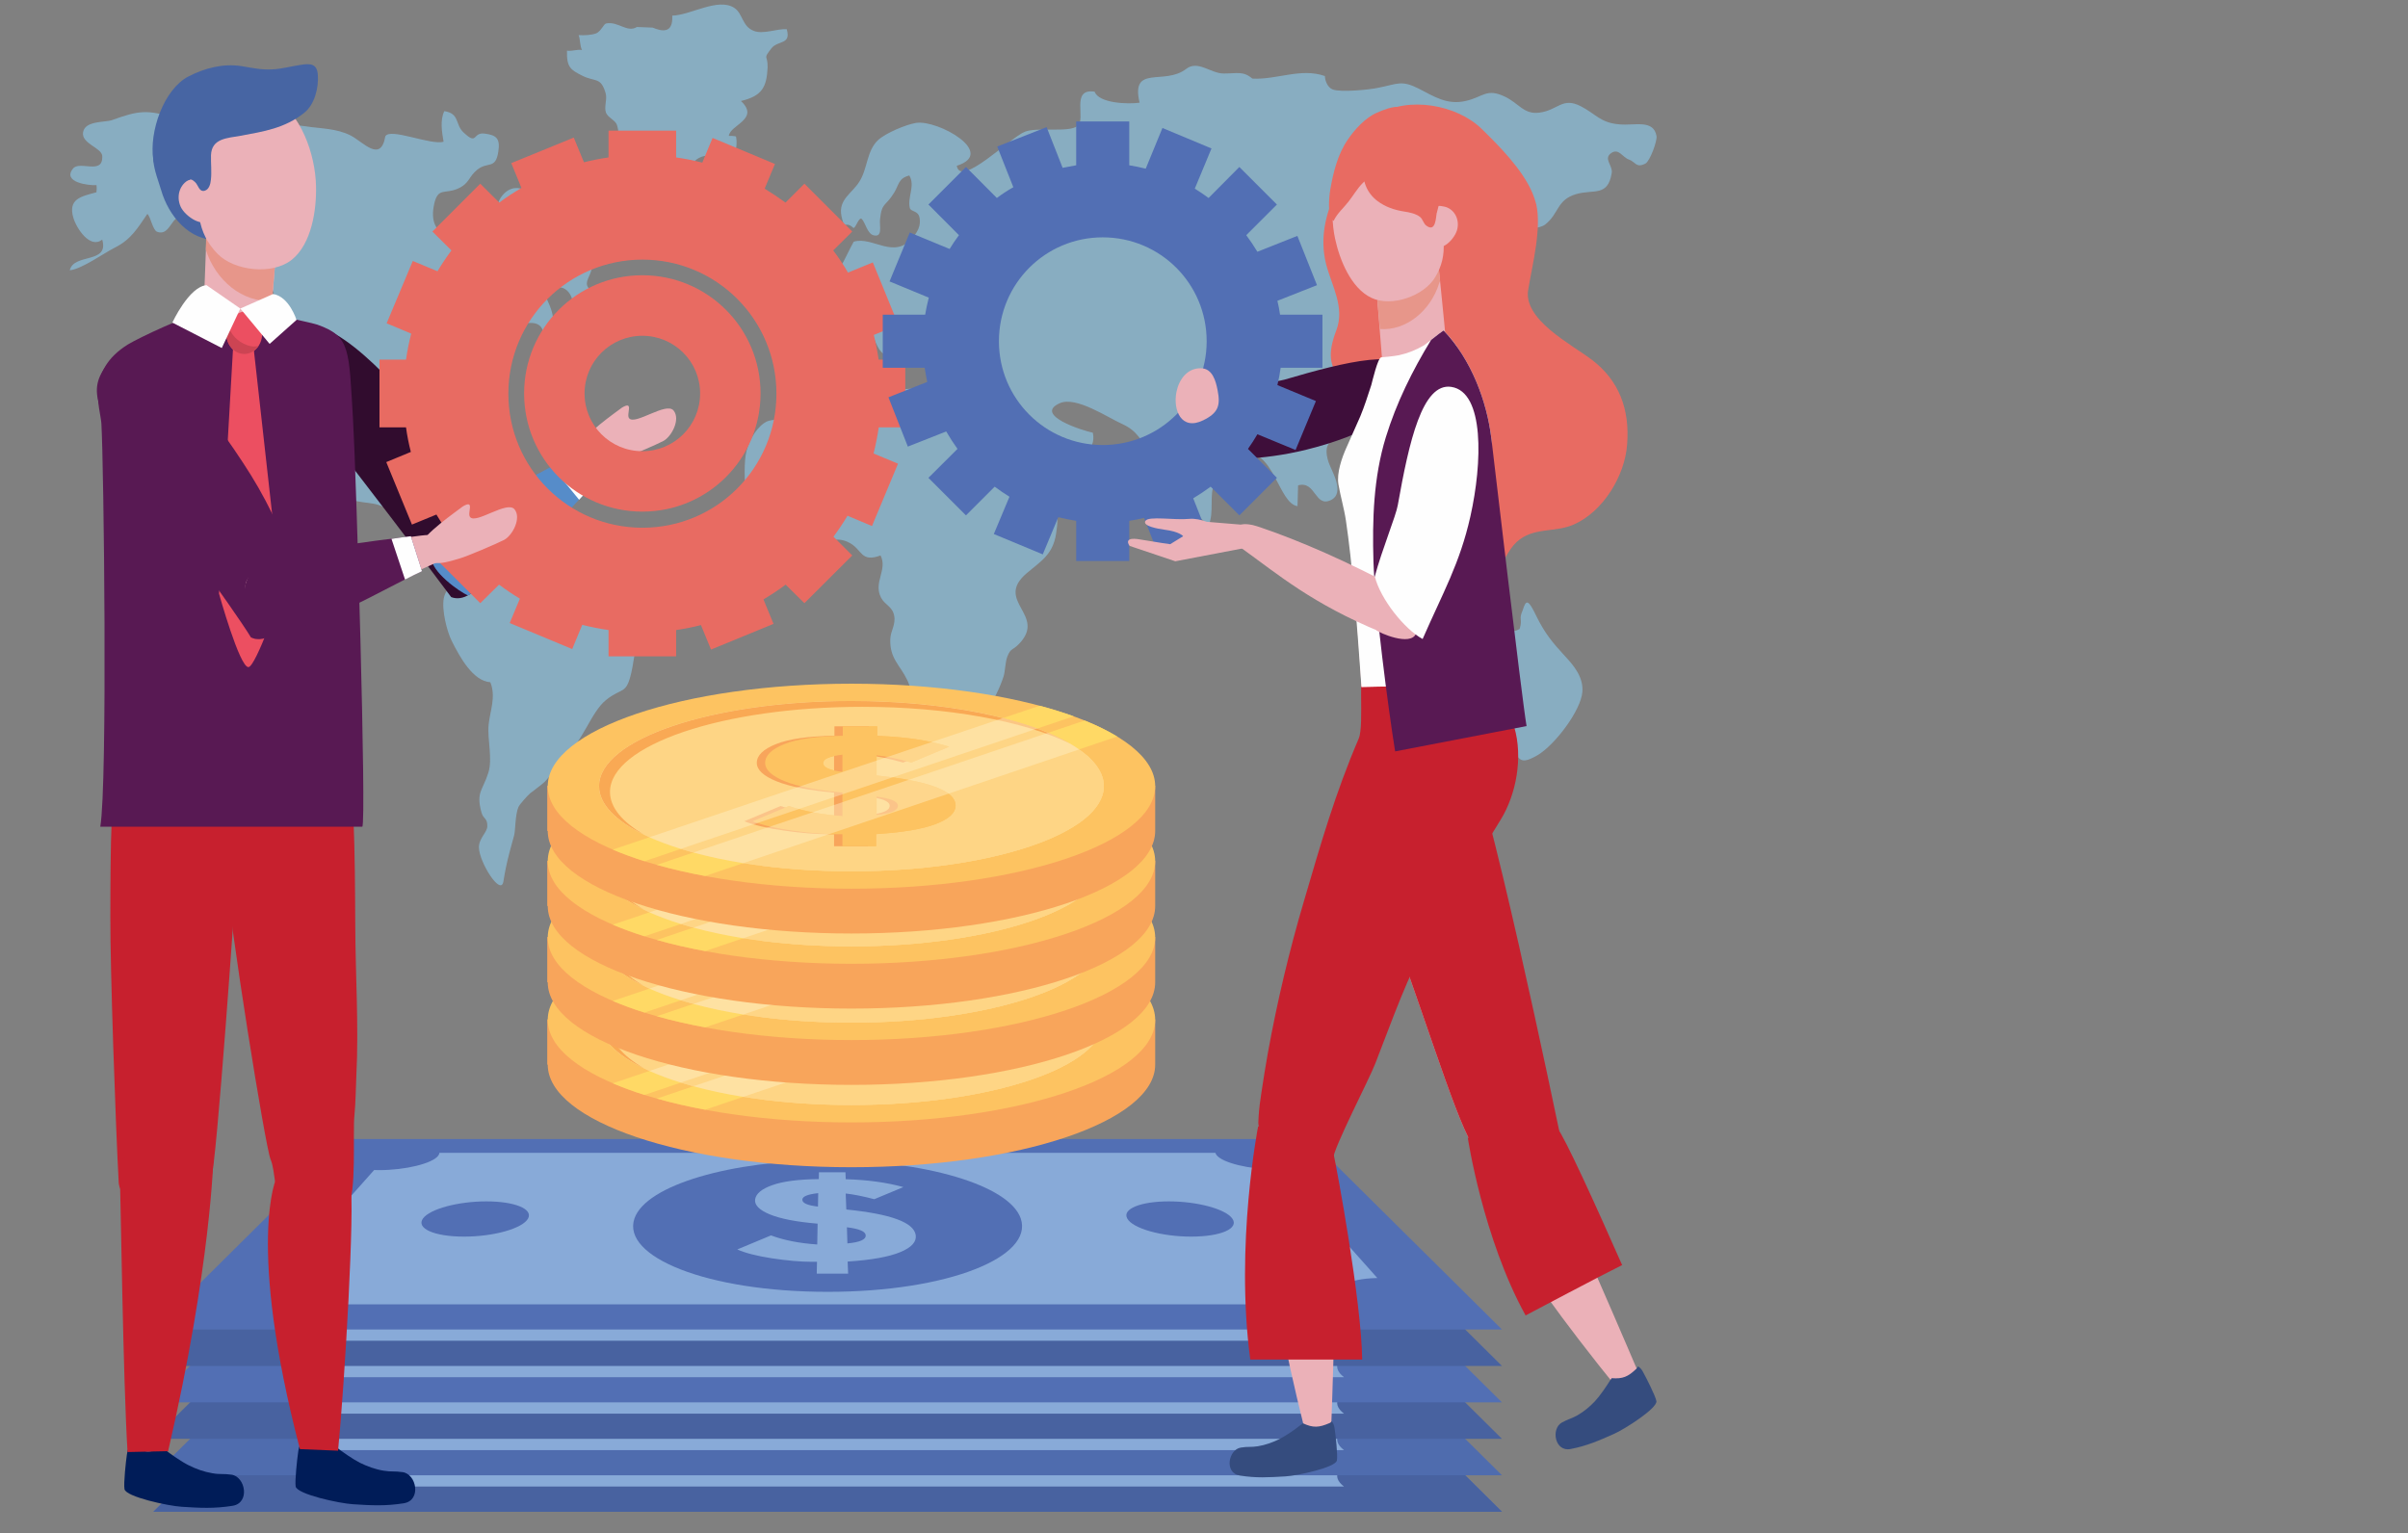 <svg version="1.2" xmlns="http://www.w3.org/2000/svg" viewBox="0 0 1988 1266" width="1988" height="1266">
	<rect x="0" y="0" width="1988" height="1266" fill="#808080" stroke="none"/>
	<title>about-extra-2-svg</title>
	<style>
		.s0 { mix-blend-mode: multiply;fill: #8dcbed } 
		.s1 { fill: #526fb4 } 
		.s2 { fill: #88aad8 } 
		.s3 { fill: #4862a0 } 
		.s4 { fill: #4f6cae } 
		.s5 { fill: #ebb1b8 } 
		.s6 { fill: #c7202e } 
		.s7 { fill: #001c58 } 
		.s8 { fill: #310c2e } 
		.s9 { fill: #568cc9 } 
		.s10 { fill: #fefefe } 
		.s11 { fill: #581953 } 
		.s12 { fill: #4765a3 } 
		.s13 { fill: #e7968a } 
		.s14 { fill: #ec4f61 } 
		.s15 { fill: #cc4453 } 
		.s16 { fill: #e86b62 } 
		.s17 { fill: #3e0e3a } 
		.s18 { fill: #354c7e } 
		.s19 { fill: #f8a55b } 
		.s20 { fill: #fdc361 } 
		.s21 { fill: #fed585 } 
		.s22 { fill: #ffd965 } 
		.s23 { fill: #f9a954 } 
		.s24 { opacity: .4;fill: #fff4cd } 
	</style>
	<g id="_Artboards_">
	</g>
	<g id="Capa 1">
		<g id="&lt;Group&gt;">
		</g>
		<g id="&lt;Group&gt;" style="opacity: .6">
			<g id="&lt;Group&gt;">
				<g id="&lt;Group&gt;">
					<path id="&lt;Path&gt;" class="s0" d="m186.6 109.5c-22.1 0-22.5-5.6-42-11.9-23.2-7.6-30.8-6.1-52.2 1.6-5.7 2-22.1 0.3-23.8 9.9-1.7 9.6 15.4 12.8 15.8 19.7 0.9 16.2-18.7 3.4-24.2 10.5-9 11.4 13.3 14 19.5 13.6 0.2 2 0.2 3.8-0.1 5.9-12.6 3.4-23.7 5.4-19 21.2 2.8 9.1 13.9 25.7 23.8 17.9 5.9 20.3-23.4 10.9-26.8 25.3 9.8-0.9 28.2-14.2 37.2-18.7 13.4-6.7 18.8-16.1 26.9-27.9 2.8 2.8 4.4 13.4 8 14.8 9.3 3.5 11.3-9.5 17.4-11.9 16.3-6.4 14.3 8 26.2 14.6 5 2.8 11.6-0.3 16.1 2 7 3.6 6 7 10.9 12.9 5.9 7.4 19 15.5 13.4 25.8 24.1 2.9 5.9 19.1 4.7 30.5-0.8 7.4 2.5 16.8 1.9 24.5-0.7 10.6-2 13 2.5 22.5 6.6 13.8 13.8 23.6 18.2 38.3 4.1 13.8 11.1 31 22.2 40.2 2.6-14.4-11.7-22.4-9.2-38.3 5.5 1.5 11.7 20.8 14.6 26.7 4.1 8.4 6 21.9 14.5 29.3 9.4 8.4 23 4.8 33.1 10 5.2 2.8 7.2 8.4 12 10.6 5.4 2.5 14.2-0.1 18.6 4 9 8.6 1.5 21.2 19.6 23.8 13.2 2 25-9.8 17.8 11.3-3.8 11.1-15.7 15-17.8 25.7-1.9 10 2.7 27.7 6.5 35.3 6.8 13.6 17.6 33.2 31.9 34.2 4.9 12.1-0.3 23.8-1.4 35-1.2 12.4 3.5 28.2-0.3 39.9-4.7 14.8-10.1 15.7-5.7 32.3 1.6 6.2 5.2 4.6 4.9 12-0.2 4.8-7.2 10.1-6.9 17.4 0.3 12.3 18.2 40.5 20.2 27.9 2.8-18 7.4-32.2 8.9-38.2 1.1-4.5 0.8-17 3.5-23.2 1.1-2.5 7.7-9.7 9.6-11.3 11.1-8.8 13.2-8.7 20.7-21.3 0.8-1.4 6.6-7.1 6.6-8.8 15.7-10.1 22.5-36.8 35.5-47.1 13.5-10.8 16.5-3.8 20.9-22.9 2.9-12.7 2.3-25.7 12.4-33.9 7.8-6.3 28.6-10 15.1-26.1-7.1-8.3-22-1.8-32.7-7.7-4.3-2.3-6.6-7.7-11.2-9.6-5.3-2.2-15 1-19.5-1.5-6.3-3.8-3.4-8.1-6.3-13-6.2-10.5 1.7-5.4-9.7-11.3-6.5-3.3-9.3 0.9-15.7-5.2-3.9-3.7-3.1-13-8.3-16.2-7.5-4.6-25.6 0.9-33.9 2.1-7.3 1.1-9.7-0.1-15.7 3.6-5.5 3.3 1.2 9.2-8.5 11-2.3 0.4-8.5-6.5-12.8-6.6-6.1 0-11.3 2.7-15.8 6.3-4.7-9.2 4.5-20.8-0.2-27.7-8-11.6-14.4 2.8-13.4-15.9 0.6-9.9 10.4-17.8-6.5-9.7-5.9 2.8-12 20.4-23.4 9.7-15.1-14.2 5.7-39.8 17.8-46 7.7-3.9 21.7-8.8 30.2-4 8 4.6 5.2 18.9 17.5 16.3 0.5-9.5-2.9-24.7 0.6-33.6 4.7-12.1 16.8-9.2 22.6-17.6 3.4-4.9 0.3-12 2.7-16.1 3.6-6.2 5.6-3.9 9.7-8.1 4.4-4.4 6.2-1.3 9.7-8 2-4 1.6-12.8 1.9-17.5 9.3-3.3 20-4 20.9 7.5 14.1-5.1 6-22.6 1.6-31.5 10.2-15.2 24.4-5.1 22.5 10.6 9.7 3.4 29 4.8 25.3-10.7-28.8-10.6-1.7-15.5-11.4-35.7-2.9-6-12.7-7.9-16.2-14.1-3.7-6.5-2.5-19.7-4.6-27.5-7.9 1.3-11.2 9.2-20.4 7.6-1.1-14.1-18.5-27.8-30.5-14-12 13.9 1.9 33.9 4.2 46.1-15 1-12.1 18.4-25.2 14.5-0.4-7.2-0.2-14.8-0.5-22.1-19.6-1-40.9-4.2-35.2-30.8 3.1-14.2 8.6-8.2 19.3-12.8 10.2-4.4 8.8-9.8 16.5-15.9 8.5-6.7 15 0.1 17.2-14.8 1.7-10.9-1.6-13.7-11.6-14.9-9.9-1.1-5.3 10.3-17.3-1.1-6.9-6.6-2.9-15.5-15.7-17.4-3.6 7.3-2 17.3-0.6 25.2-10.2 3.3-44.2-11.8-48.1-4.4-3.8 22.2-18.4 4.5-28.6-0.7-11.9-6-24.5-5.6-37.3-7.6-13.7-2-20.8-0.8-34.2 1.3-12.7 2-13.6-1.3-24.6 1.6z"/>
				</g>
				<g id="&lt;Group&gt;">
					<path id="&lt;Path&gt;" class="s0" d="m525.8 22.3c-8.1 5-15.6-5-25.5-2.9-1.8 0.4-4.2 6.5-8 8.1-3.9 1.5-9.9 1.8-14.6 1.5 1.4 3.3 1 9.1 2.8 12.3-3.7-0.8-8.8 1.3-12.4 0.5-0.4 13.9 3.1 15.9 12.6 20.7 10.7 5.4 15.3 0.7 19.3 14.5 1.5 5-1.5 11.2 0.3 16.1 1.6 4 7.8 6.3 9 10 3.4 10.3-1 16.7-2.8 27-2.2 12.7 3.2 60.1 27.4 44.9 8.4-5.4 1.4-21.5 6.7-28.5 6.5-8.3 18.8-4.8 28.4-5.4 5.4-17.5 21.4-12 36.9-12.8 2.1-4.7 2.8-10.7 1.7-15.6-1.8-0.5-4.1-0.5-5.9-0.5 1-9.1 25.9-13.8 10-28.8 17.4-4.1 21.2-11.4 22-27.3 0.4-11.5-4.3-6.5 3.1-16.1 5.2-6.9 16.6-2.7 12.7-15.9-8-0.5-19.5 4.5-27.2 1.4-9.7-3.7-9-14.4-16.1-19-13.5-8.7-36.1 6.1-51.2 6.4 0.8 15.4-8.9 12.9-16.2 9.9z"/>
				</g>
				<g id="&lt;Group&gt;">
					<path id="&lt;Path&gt;" class="s0" d="m1234 516.4c-8.3 2.1 0.4-15.9-5.1-20.7-18.9-3.2-17.7 10.1-31.9 16.3-5.2 2.2-17.7-1.4-19.3-0.6-9.5 5.3-2.6 13-6.5 21.1-7.5 15.5-23.8 6.6-24.5 30.3-0.4 15.3 9.9 27.5 5.4 43.4 25.9 12 39.9-36.1 67-10.5 3.7 3.5 3.5 10.6 7.3 13.7 5.2 4.4 12.4 2.4 16.9 5.5 12.7 8.6 8.1 19 25.8 8.9 14.4-8.3 36.2-37.1 37.3-52.6 0.8-12-6.8-21.3-14.4-29.4-10.6-11.5-16.7-18.9-23.8-33.4-6.7-14-8.4-13.1-11-4.7-3.8 8.7 0.1 6.4-2.6 15.7-11.7 6.9-11.3-10-16.5-5.2z"/>
				</g>
				<path id="&lt;Path&gt;" class="s0" d="m1367.6 112.4c-2.4-14.1-18.2-8.5-30.6-9.7-15.8-1.3-19.1-8.3-31.8-14.9-15.4-8-18.9 3.2-34.2 5.2-12.9 1.8-16.9-7.6-28.6-13.2-15.3-7.3-17.9 0.4-32.5 3.6-15.2 3.5-26.1-3.8-38.4-10.1-14.6-7.4-17.4-4-33.7-0.8-7.3 1.6-30.8 3.9-37.5 1.4-4.2-1.6-6.4-7.1-6.5-11.1-19.7-7-39.7 3.2-59.9 2.1-7.5-6.4-12.3-4.2-23.6-4.2-10.8 0-21.4-11.3-31-3.8-18.1 14-45.9-4-38.5 27.9-9.7 1.4-33.7 0.5-37.1-9.1-20.1-3-6.8 22.6-14.1 28.3-7.3 5.8-33.3 0.7-43.5 4.8-12.3 4.9-53.1 46.5-56.2 28.1 33.4-10.6-15.7-38.2-33.6-35.4-8.3 1.3-25.1 8.4-31.3 14.1-9.6 9-8.6 23.4-15.4 34.2-6 9.9-17.7 14.8-14.9 28.6 2.7 12.7 2.8 3.3 9.7 9.7 1.7 1.5 4.7-9.7 7.1-7.2 3 3 4.5 12.1 9.7 13.4 7.7 1.9 4.8-7.6 5.3-12.9 1.5-14.7 4.6-10.6 11.7-22.3 4.1-6.7 3.4-11.8 12.5-14.2 5.1 8.4-1.7 18.1 0.4 26.7 0.8 3.6 7 1.9 8.1 8.4 1.1 6.2-1.5 11.1-5.3 15.8-15.7 19.3-33.3-1-49.1 3.8-7.4 13.2-11.8 27.4-24.5 36.4-9 6.4-16.1 1-11.7 14.9 2.8 8.6 15.2 4.1 11.4 17.3-9.7 7.2-25 0.5-31.5 5.4-6.4 4.8-2 25.8 4.4 28.4 15.6 6.5 15.2-16.4 22.6-21.8 9.2-6.7 28.9 4.9 26-13 23.6-5.8 17 26 33.3 26.8 0.7-16-2.4-19.7-10.9-31.9 16 3 24.1 26.3 33.8 32.7 8.8 0.9 10.2-9.9 9.8-18 20.7 2 11.5-25.2 34-20 15.3 3.6 29.5 24.1 4.4 23.1-7.5-0.4-11.1-8.4-19.8-3.8-5.8 3.1-10.6 16.1-6.2 21.1 8.8 9.9 39.8-6.1 32.1 20.9-18.2 5.9-31.3 2-49.6 1.9-10.6 0-37.4 8.2-37.3-12.5-5.2-2.9-10.4-2.5-14.3 1.3l3.3-1.6c-20.9 19.2-55.8-9.9-65.6 19.7-0.8 2.4-2.6 14.5-3.6 15.7-4.9 6.5-8.1 2.5-14.1 6.8-7.8 5.5-13.8 17-15.2 26.6-1.4 8.8-1.3 29.7 2.3 38.6 3.8 9.6 17.4 17.4 23.4 26.1 8.2 12 7.3 17.5 26.1 12.5 12.7-3.3 21.1-12 34.2-4.8 10.4 5.7 9 16.3 25.4 10.3 5.9 11.9-6.1 22.1 0.3 34.7 3.2 6.3 9.4 7.2 10.9 15 1.5 7.4-2.9 12.4-3.2 19.3-0.5 16.4 7.9 21.1 14.1 34.1 5.5 11.1 1.5 24 8.8 34.7 12 17.4 41.5 2 54.7-9.2 7.4-6.1 13.6-21.5 15.9-28.6 1.5-4.7 1.3-11.9 3.2-16.6 2.9-7.3 3.8-4.3 10-10.8 22.4-23.8-21.2-34.9 6-58 12.1-10.2 21.5-15.4 24.2-32.6 2.8-18 1.3-26.8-17.5-26-13-23.8 54.7-28 47.8-57.4-8.3-1.6-49.4-14.7-27.1-24.4 13.5-5.8 39.4 11.9 51.5 17.3 13.5 6.2 14.2 13.7 24.1 23 6.5 6.1 14.2 5 19.4 12.8 4.3 6.4 3.7 17.7 8.3 25.4 4.1 7 12.7 17.2 19.4 22.4 4.8-10.6 0.3-24.6 4.8-34.6 5.5-12.2 24.9-8.2 22.4-24.2 26.3-7.1 30.2 40.8 46.2 43 0.1-5.7 0.3-11.6 0.5-17.2 14.6-4 13.7 18.3 26.8 12.3 12.7-5.9 0.5-24.7-1.7-31.5-10.6-33.2 33.8-11 44.3-37.4 4.7-11.9 1.6-29.1-4.2-38.3-4.5-7.3-20.7-15.3-20.5-24.4 0.4-17.5 19.6-10 25.9-1.7 6.3 8.6 3.1 26.2 17.4 25.4 4.3-10.9-5.6-20.3-3-28.6 3.6-11.5 21.5-12.1 27-24.2 4.5-9.8 1.5-21.1 2.4-30.9 1.2-14.4 4.1-14.3-10-20.6-10-4.3-23.2-3-12.9-19.3 5.7-9.2 19.9-10.5 29-14.1 12.8-5 18.6-5.8 31.8-4.8 6.8 0.5 4.1 5.9 12 1.6 4.9-2.6 8.2-14.5 9.6-19.4 14.4-3.7 16 20.3 12.1 28.4-6.4 13.1-13.2 12.1-14 29.2-0.7 13.1 4 31.3 12.4 11.3 2.5-5.6-2.2-14.1 0.8-19.3 4.2-7.7 13.3-4.8 18.9-9.2 11.4-9 9.3-20.2 25.4-25 14.6-4.2 26.1 2.4 29.4-17.3 1.1-6.4-7.2-11.9-0.4-16.6 6.2-4.3 9.3 3.5 14.5 5.3 5.9 2.1 5.9 7.3 13.7 3.4 3.8-2 9.9-18.8 9.2-22.7z"/>
			</g>
		</g>
		<g id="&lt;Group&gt;">
			<g id="&lt;Group&gt;">
				<path id="&lt;Path&gt;" class="s1" d="m1240 1248.4h-1113.4l158.6-157.3h796.1z"/>
				<path id="&lt;Path&gt;" class="s2" d="m1053.2 1116.2c-21.9 0-43.8-5.4-48.8-11.8-0.5-0.6-0.8-1.3-1-1.9h-640.6c-0.1 0.8-0.4 1.6-1.1 2.5-5 6.4-27 11.8-48.9 11.8q-2 0-3.9-0.1l-80.7 90.7c4.2-0.4 8.4-0.6 12.5-0.6 26.6 0 41.8 8.1 33.8 18.6-0.6 0.7-1.3 1.5-2.1 2.2h837.2c-1.3-1-2.5-2.1-3.4-3.2-8-10.1 5.9-18 30.9-18.5l-80-89.8q-1.9 0.1-3.9 0.1z"/>
				<path id="&lt;Path&gt;" class="s1" d="m842.7 1156.7c10.9 31.6-59.8 60.6-159.4 60.6-99.7 0-170.4-29-159.5-60.6 9.7-27.8 80.6-47.9 159.5-47.9 78.9 0 149.8 20.1 159.4 47.9z"/>
				<g id="&lt;Group&gt;">
					<path id="&lt;Compound Path&gt;" fill-rule="evenodd" class="s2" d="m676.1 1118.6h21.9l0.2 5.7c18 0.5 33.9 2.7 47.6 6.5l-24 10.1c-9.5-2.6-17.3-4.1-23.6-4.7l0.5 13.1c36.5 3.7 55.7 10.6 57.3 21.1 0.8 5.5-3.3 10.2-12.7 14.1q-14.2 6-43.5 7.9l0.4 10h-25.9l0.2-9.9h-4.2c-9.5 0-20.6-1-33.2-2.9q-18.6-2.9-28.4-7.3l27.8-11.6c10.7 4 23.5 6.6 38.2 7.6l0.3-17.2q-26.3-2.3-39.6-7.8-12.9-5.4-12-12.3c0.7-4.7 5.4-8.6 14.2-11.8 8.6-3.1 21.4-4.7 38.4-5zm-0.8 28.3l0.2-11.1q-12.9 1.4-13.1 5.3-0.2 4.3 12.9 5.8zm23.9 17.1l0.4 13.4q15.5-1.4 15.1-6.8-0.3-4.8-15.5-6.6z"/>
				</g>
				<g id="&lt;Group&gt;">
					<path id="&lt;Path&gt;" class="s1" d="m1017.3 1156.7c6 8.2-9.1 15.1-33.9 15.1-24.7 0-48.4-6.9-52.8-15.1-4.3-7.9 11.2-14.1 34.4-14.1 23.2 0 46.6 6.2 52.3 14.1z"/>
					<path id="&lt;Path&gt;" class="s1" d="m436 1156.7c-4.4 8.2-28.1 15.1-52.9 15.1-24.7 0-39.8-6.9-33.9-15.1 5.8-7.9 29.1-14.1 52.3-14.1 23.3 0 38.7 6.2 34.5 14.1z"/>
				</g>
			</g>
			<g id="&lt;Group&gt;">
				<path id="&lt;Path&gt;" class="s3" d="m1240 1248.4h-1113.4l158.6-157.3h796.1z"/>
				<path id="&lt;Path&gt;" class="s2" d="m1053.2 1116.2c-21.9 0-43.8-5.4-48.8-11.8-0.5-0.6-0.8-1.3-1-1.9h-640.6c-0.1 0.8-0.4 1.6-1.1 2.5-5 6.4-27 11.8-48.9 11.8q-2 0-3.9-0.1l-80.7 90.7c4.2-0.4 8.4-0.6 12.5-0.6 26.6 0 41.8 8.1 33.8 18.6-0.6 0.7-1.3 1.5-2.1 2.2h837.2c-1.3-1-2.5-2.1-3.4-3.2-8-10.1 5.9-18 30.9-18.5l-80-89.8q-1.9 0.1-3.9 0.1z"/>
				<path id="&lt;Path&gt;" class="s1" d="m842.7 1156.7c10.9 31.6-59.8 60.6-159.4 60.6-99.7 0-170.4-29-159.5-60.6 9.7-27.8 80.6-47.9 159.5-47.9 78.9 0 149.8 20.1 159.4 47.9z"/>
				<g id="&lt;Group&gt;">
					<path id="&lt;Compound Path&gt;" fill-rule="evenodd" class="s2" d="m676.1 1118.6h21.9l0.2 5.7c18 0.5 33.9 2.7 47.6 6.5l-24 10.1c-9.5-2.6-17.3-4.1-23.6-4.7l0.5 13.1c36.5 3.7 55.7 10.6 57.3 21.1 0.8 5.5-3.3 10.2-12.7 14.1q-14.2 6-43.5 7.9l0.4 10h-25.9l0.2-9.9h-4.2c-9.5 0-20.6-1-33.2-2.9q-18.6-2.9-28.4-7.3l27.8-11.6c10.7 4 23.5 6.6 38.2 7.6l0.3-17.2q-26.3-2.3-39.6-7.8-12.9-5.4-12-12.3c0.7-4.7 5.4-8.6 14.2-11.8 8.6-3.1 21.4-4.7 38.4-5zm-0.8 28.3l0.2-11.1q-12.9 1.4-13.1 5.3-0.2 4.3 12.9 5.8zm23.9 17.1l0.4 13.4q15.5-1.4 15.1-6.8-0.3-4.8-15.5-6.6z"/>
				</g>
				<g id="&lt;Group&gt;">
					<path id="&lt;Path&gt;" class="s1" d="m1017.3 1156.7c6 8.2-9.1 15.1-33.9 15.1-24.7 0-48.4-6.9-52.8-15.1-4.3-7.9 11.2-14.1 34.4-14.1 23.2 0 46.6 6.2 52.3 14.1z"/>
					<path id="&lt;Path&gt;" class="s1" d="m436 1156.7c-4.4 8.2-28.1 15.1-52.9 15.1-24.7 0-39.8-6.9-33.9-15.1 5.8-7.9 29.1-14.1 52.3-14.1 23.3 0 38.7 6.2 34.5 14.1z"/>
				</g>
			</g>
			<g id="&lt;Group&gt;">
				<path id="&lt;Path&gt;" class="s4" d="m1240 1218.3h-1113.4l158.6-157.3h796.1z"/>
				<path id="&lt;Path&gt;" class="s2" d="m1053.2 1086.1c-21.9 0-43.8-5.4-48.8-11.8-0.5-0.6-0.8-1.3-1-1.9h-640.6c-0.1 0.8-0.4 1.6-1.1 2.5-5 6.4-27 11.8-48.9 11.8q-2 0-3.9-0.1l-80.7 90.7c4.2-0.4 8.4-0.6 12.5-0.6 26.6 0 41.8 8.1 33.8 18.6q-0.9 1.1-2.1 2.2h837.2c-1.3-1-2.5-2.1-3.4-3.2-8-10.1 5.9-18 30.9-18.5l-80-89.8q-1.9 0.1-3.9 0.1z"/>
				<path id="&lt;Path&gt;" class="s1" d="m842.7 1126.6c10.9 31.6-59.8 60.6-159.4 60.6-99.7 0-170.4-29-159.5-60.6 9.7-27.8 80.6-47.9 159.5-47.9 78.9 0 149.8 20.1 159.4 47.9z"/>
				<g id="&lt;Group&gt;">
					<path id="&lt;Compound Path&gt;" fill-rule="evenodd" class="s2" d="m676.1 1088.5h21.9l0.2 5.7c18 0.5 33.9 2.7 47.6 6.5l-24 10.1c-9.5-2.6-17.3-4.1-23.6-4.7l0.5 13.1c36.5 3.7 55.7 10.6 57.3 21.1 0.8 5.5-3.3 10.2-12.7 14.1q-14.2 6-43.5 7.9l0.4 10h-25.9l0.2-9.9h-4.2c-9.5 0-20.6-1-33.2-2.9q-18.6-2.9-28.4-7.3l27.8-11.6c10.7 4 23.5 6.5 38.2 7.6l0.3-17.2q-26.3-2.3-39.6-7.8-12.9-5.4-12-12.3c0.7-4.7 5.4-8.6 14.2-11.8 8.6-3.1 21.4-4.7 38.4-5zm-0.8 28.3l0.2-11.1q-12.9 1.4-13.1 5.3-0.2 4.3 12.9 5.8zm23.9 17.1l0.4 13.3q15.5-1.3 15.1-6.7-0.3-4.8-15.5-6.6z"/>
				</g>
				<g id="&lt;Group&gt;">
					<path id="&lt;Path&gt;" class="s1" d="m1017.3 1126.6c6 8.2-9.1 15.1-33.9 15.1-24.7 0-48.4-6.9-52.8-15.1-4.3-7.9 11.2-14.1 34.4-14.1 23.2 0 46.6 6.2 52.3 14.1z"/>
					<path id="&lt;Path&gt;" class="s1" d="m436 1126.6c-4.4 8.2-28.1 15.1-52.9 15.1-24.7 0-39.8-6.9-33.9-15.1 5.8-7.9 29.1-14.1 52.3-14.1 23.3 0 38.7 6.2 34.5 14.1z"/>
				</g>
			</g>
			<g id="&lt;Group&gt;">
				<path id="&lt;Path&gt;" class="s3" d="m1240 1188.2h-1113.4l158.6-157.3h796.1z"/>
				<path id="&lt;Path&gt;" class="s2" d="m1053.2 1056c-21.9 0-43.8-5.4-48.8-11.8-0.5-0.6-0.8-1.3-1-1.9h-640.6c-0.1 0.8-0.4 1.6-1.1 2.5-5 6.4-27 11.8-48.9 11.8q-2 0-3.9-0.1l-80.7 90.7c4.2-0.4 8.4-0.6 12.5-0.6 26.6 0 41.8 8.1 33.8 18.5-0.6 0.8-1.3 1.6-2.1 2.3h837.2c-1.3-1.1-2.5-2.1-3.4-3.2-8-10.1 5.9-18 30.9-18.5l-80-89.8q-1.9 0.1-3.9 0.1z"/>
				<path id="&lt;Path&gt;" class="s1" d="m842.7 1096.5c10.9 31.6-59.8 60.6-159.4 60.6-99.7 0-170.4-29-159.5-60.6 9.7-27.8 80.6-48 159.5-48 78.9 0 149.8 20.2 159.4 48z"/>
				<g id="&lt;Group&gt;">
					<path id="&lt;Compound Path&gt;" fill-rule="evenodd" class="s2" d="m676.1 1058.4h21.9l0.2 5.7c18 0.5 33.9 2.7 47.6 6.5l-24 10.1c-9.5-2.6-17.3-4.1-23.6-4.7l0.5 13.1c36.5 3.7 55.7 10.6 57.3 21.1 0.8 5.5-3.3 10.2-12.7 14.1q-14.2 5.9-43.5 7.9l0.4 9.9h-25.9l0.2-9.8h-4.2c-9.5 0-20.6-1-33.2-2.9q-18.6-2.9-28.4-7.3l27.8-11.6c10.7 4 23.5 6.5 38.2 7.6l0.3-17.2q-26.3-2.3-39.6-7.8-12.9-5.4-12-12.3c0.7-4.7 5.4-8.6 14.2-11.8 8.6-3.1 21.4-4.7 38.4-5zm-0.8 28.3l0.2-11.1q-12.9 1.4-13.1 5.3-0.2 4.3 12.9 5.8zm23.9 17.1l0.4 13.3q15.5-1.3 15.1-6.7-0.3-4.8-15.5-6.6z"/>
				</g>
				<g id="&lt;Group&gt;">
					<path id="&lt;Path&gt;" class="s1" d="m1017.3 1096.5c6 8.2-9.1 15.1-33.9 15.1-24.7 0-48.4-6.9-52.8-15.1-4.3-7.9 11.2-14.1 34.4-14.1 23.2 0 46.6 6.2 52.3 14.1z"/>
					<path id="&lt;Path&gt;" class="s1" d="m436 1096.5c-4.4 8.2-28.1 15.1-52.9 15.1-24.7 0-39.8-6.9-33.9-15.1 5.8-7.9 29.1-14.1 52.3-14.1 23.3 0 38.7 6.2 34.5 14.1z"/>
				</g>
			</g>
			<g id="&lt;Group&gt;">
				<path id="&lt;Path&gt;" class="s1" d="m1240 1158.1h-1113.4l158.6-157.3h796.1z"/>
				<path id="&lt;Path&gt;" class="s2" d="m1053.2 1025.9c-21.9 0-43.8-5.4-48.8-11.8-0.5-0.6-0.8-1.3-1-1.9h-640.6c-0.1 0.8-0.4 1.6-1.1 2.5-5 6.4-27 11.8-48.9 11.8q-2 0-3.9-0.1l-80.7 90.7c4.2-0.4 8.4-0.6 12.5-0.6 26.6 0 41.8 8.1 33.8 18.5-0.6 0.8-1.3 1.6-2.1 2.3h837.2c-1.3-1.1-2.5-2.1-3.4-3.2-8-10.1 5.9-18 30.9-18.5l-80-89.8q-1.9 0.1-3.9 0.1z"/>
				<path id="&lt;Path&gt;" class="s1" d="m842.7 1066.4c10.9 31.6-59.8 60.6-159.4 60.6-99.7 0-170.4-29-159.5-60.6 9.7-27.8 80.6-48 159.5-48 78.9 0 149.8 20.2 159.4 48z"/>
				<g id="&lt;Group&gt;">
					<path id="&lt;Compound Path&gt;" fill-rule="evenodd" class="s2" d="m676.1 1028.3h21.9l0.2 5.7c18 0.5 33.9 2.7 47.6 6.5l-24 10c-9.5-2.5-17.3-4-23.6-4.6l0.5 13.1c36.5 3.7 55.7 10.6 57.3 21.1 0.8 5.5-3.3 10.2-12.7 14.1q-14.2 5.9-43.5 7.9l0.4 9.9h-25.9l0.2-9.8h-4.2c-9.5 0-20.6-1-33.2-2.9q-18.6-2.9-28.4-7.3l27.8-11.6c10.7 4 23.5 6.5 38.2 7.6l0.3-17.2q-26.3-2.3-39.6-7.8-12.9-5.4-12-12.3c0.7-4.7 5.4-8.6 14.2-11.8 8.6-3.1 21.4-4.8 38.4-5zm-0.8 28.3l0.2-11.1q-12.9 1.4-13.1 5.3-0.2 4.3 12.9 5.8zm23.9 17.1l0.4 13.3q15.5-1.3 15.1-6.7-0.3-4.8-15.5-6.6z"/>
				</g>
				<g id="&lt;Group&gt;">
					<path id="&lt;Path&gt;" class="s1" d="m1017.3 1066.4c6 8.2-9.1 15-33.9 15-24.7 0-48.4-6.8-52.8-15-4.3-7.9 11.2-14.1 34.4-14.1 23.2 0 46.6 6.2 52.3 14.1z"/>
					<path id="&lt;Path&gt;" class="s1" d="m436 1066.4c-4.4 8.2-28.1 15-52.9 15-24.7 0-39.8-6.8-33.9-15 5.8-7.9 29.1-14.1 52.3-14.1 23.3 0 38.7 6.2 34.5 14.1z"/>
				</g>
			</g>
			<g id="&lt;Group&gt;">
				<path id="&lt;Path&gt;" class="s3" d="m1240 1128h-1113.4l158.6-157.3h796.1z"/>
				<path id="&lt;Path&gt;" class="s2" d="m1053.2 995.8c-21.9 0-43.8-5.4-48.8-11.8-0.5-0.7-0.8-1.3-1-1.9h-640.6c-0.1 0.8-0.4 1.6-1.1 2.5-5 6.4-27 11.8-48.9 11.8q-2 0-3.9-0.1l-80.7 90.7c4.2-0.4 8.4-0.6 12.5-0.6 26.6 0 41.8 8.1 33.8 18.5q-0.9 1.2-2.1 2.3h837.2c-1.3-1.1-2.5-2.1-3.4-3.2-8-10.1 5.9-18 30.9-18.5l-80-89.8q-1.9 0.1-3.9 0.1z"/>
				<path id="&lt;Path&gt;" class="s1" d="m842.7 1036.3c10.9 31.6-59.8 60.6-159.4 60.6-99.7 0-170.4-29-159.5-60.6 9.7-27.8 80.6-48 159.5-48 78.9 0 149.8 20.2 159.4 48z"/>
				<g id="&lt;Group&gt;">
					<path id="&lt;Compound Path&gt;" fill-rule="evenodd" class="s2" d="m676.1 998.2h21.9l0.2 5.7c18 0.5 33.9 2.7 47.6 6.5l-24 10c-9.5-2.5-17.3-4-23.6-4.7l0.5 13.2c36.5 3.7 55.7 10.6 57.3 21.1 0.8 5.5-3.3 10.2-12.7 14.1q-14.2 5.9-43.5 7.9l0.4 9.9h-25.9l0.2-9.8h-4.2c-9.5 0-20.6-1-33.2-2.9q-18.6-2.9-28.4-7.3l27.8-11.6c10.7 4 23.5 6.5 38.2 7.6l0.3-17.2q-26.3-2.3-39.6-7.8-12.9-5.4-12-12.3c0.7-4.7 5.4-8.6 14.2-11.8 8.6-3.1 21.4-4.8 38.4-5zm-0.8 28.3l0.2-11.1q-12.9 1.4-13.1 5.3-0.2 4.3 12.9 5.8zm23.9 17.1l0.4 13.3q15.5-1.3 15.1-6.7-0.3-4.8-15.5-6.6z"/>
				</g>
				<g id="&lt;Group&gt;">
					<path id="&lt;Path&gt;" class="s1" d="m1017.3 1036.3c6 8.2-9.1 15-33.9 15-24.7 0-48.4-6.8-52.8-15-4.3-7.9 11.2-14.1 34.4-14.1 23.2 0 46.6 6.2 52.3 14.1z"/>
					<path id="&lt;Path&gt;" class="s1" d="m436 1036.3c-4.4 8.2-28.1 15-52.9 15-24.7 0-39.8-6.8-33.9-15 5.8-7.9 29.1-14.1 52.3-14.1 23.3 0 38.7 6.2 34.5 14.1z"/>
				</g>
			</g>
			<g id="&lt;Group&gt;">
				<path id="&lt;Path&gt;" class="s1" d="m1240 1097.9h-1113.4l158.6-157.3h796.1z"/>
				<path id="&lt;Path&gt;" class="s2" d="m1053.2 965.7c-21.9 0-43.8-5.4-48.8-11.8-0.5-0.7-0.8-1.3-1-1.9h-640.6c-0.1 0.8-0.4 1.6-1.1 2.5-5 6.4-27 11.8-48.9 11.8q-2 0-3.9-0.1l-80.7 90.7c4.2-0.4 8.4-0.6 12.5-0.6 26.6 0 41.8 8.1 33.8 18.5-0.6 0.8-1.3 1.5-2.1 2.3h837.2c-1.3-1.1-2.5-2.1-3.4-3.2-8-10.1 5.9-18 30.9-18.5l-80-89.8q-1.9 0.1-3.9 0.1z"/>
				<path id="&lt;Path&gt;" class="s1" d="m842.7 1006.2c10.9 31.6-59.8 60.6-159.4 60.6-99.7 0-170.4-29-159.5-60.6 9.7-27.8 80.6-48 159.5-48 78.9 0 149.8 20.2 159.4 48z"/>
				<g id="&lt;Group&gt;">
					<path id="&lt;Compound Path&gt;" fill-rule="evenodd" class="s2" d="m676.1 968.1h21.9l0.2 5.7c18 0.5 33.9 2.7 47.6 6.5l-24 10c-9.5-2.5-17.3-4-23.6-4.7l0.5 13.2c36.5 3.7 55.7 10.6 57.3 21.1 0.8 5.5-3.3 10.2-12.7 14.1q-14.2 5.9-43.5 7.8l0.4 10h-25.9l0.2-9.8h-4.2c-9.5 0-20.6-1-33.2-2.9q-18.6-2.9-28.4-7.3l27.8-11.6c10.7 4 23.5 6.5 38.2 7.5l0.3-17.2q-26.3-2.2-39.6-7.7-12.9-5.4-12-12.3c0.7-4.7 5.4-8.7 14.2-11.8 8.6-3.1 21.4-4.8 38.4-5zm-0.8 28.3l0.2-11.1q-12.9 1.4-13.1 5.3-0.2 4.3 12.9 5.8zm23.9 17.1l0.4 13.3q15.5-1.4 15.1-6.7-0.3-4.8-15.5-6.6z"/>
				</g>
				<g id="&lt;Group&gt;">
					<path id="&lt;Path&gt;" class="s1" d="m1017.3 1006.2c6 8.2-9.1 15-33.9 15-24.7 0-48.4-6.8-52.8-15-4.3-7.9 11.2-14.1 34.4-14.1 23.2 0 46.6 6.2 52.3 14.1z"/>
					<path id="&lt;Path&gt;" class="s1" d="m436 1006.2c-4.4 8.2-28.1 15-52.9 15-24.7 0-39.8-6.8-33.9-15 5.8-7.9 29.1-14.1 52.3-14.1 23.3 0 38.7 6.2 34.5 14.1z"/>
				</g>
			</g>
		</g>
		<g id="&lt;Group&gt;">
			<g id="&lt;Group&gt;">
				<path id="&lt;Path&gt;" class="s5" d="m495.1 350.6c-8.7 7.2-17.1 15-15.9 18.4l0.1 0.7q1.4-0.3 2.8-0.6c0 0-2.4 1.4 1-0.3q0.4-0.1 0.8-0.2c-2.3 2.5-3.4 5.4-2 8.7 4.5 10.8 20.4 4.7 28.5 2.4 6.6-1.7 31.2-12.3 37.2-15.5 6.9-3.7 14.4-17.9 8.5-25.2-6.1-7.4-31.8 12.4-36.7 6.4-2.7-3.2 4.4-14.9-5.9-8.8-2.1 1.6-10.4 7.5-18.4 14z"/>
				<g id="&lt;Group&gt;">
					<g id="&lt;Group&gt;">
						<path id="&lt;Path&gt;" class="s5" d="m228.2 972.6c0 0-20.9 53.4 22.2 225.4 3.4 13.8 14.2 12.9 19.9 8.4 3.8-2.9 3.8-8.6 3.8-8.6 0 0 20.4-195.8 15.2-220.1-5.1-24.1-61.1-5.1-61.1-5.1z"/>
					</g>
					<path id="&lt;Path&gt;" class="s6" d="m283.6 577h-99.8q0 0.7 0 1.3 0.1 28.7 0.4 57.4c0.7 48.3-0.4 36 2.4 84.2 2.5 41.1 32.5 227.7 36.8 237.6 4.3 10.1 2.2 28.5 10.9 36.1 13.9 12.1 40.9 18.5 52.5 3.4 7.9-10.2 4.3-62.8 5.8-75.8 1.1-11.1 1.1-22.5 1.6-32.9 2.1-41.6-0.8-83.5-0.9-125.1-0.3-58.5-0.5-114.9-9.7-186.2z"/>
					<path id="&lt;Path&gt;" class="s7" d="m332.4 1215.7c-6.8-1-9-0.1-15.7-1.2-6.8-1.1-13.3-3.5-19.5-6.5-5.9-3-14.7-9.1-19.9-13.2-0.7-0.6-1.3-1-2-1.3-9.2 4.2-14.5 3.9-24.3-0.3-1-0.4-1.6-1-1.9-1.6q-0.5 0.3-0.7 0.8c-1.6 1.9-2 4.7-2.3 7.2-0.7 4.6-2.8 23.5-2 28 1.4 6.4 35.9 13.9 47.3 14.6 15.3 1 26.9 1.6 42-0.8 14.7-2.4 10.5-24.1-1-25.7z"/>
					<g id="&lt;Group&gt;">
						<path id="&lt;Path&gt;" class="s5" d="m156.1 966.8c0 0 20.9 53.4-22.2 225.4-3.4 13.8-14.2 12.9-19.9 8.5-3.8-3-3.9-8.6-3.9-8.6 0 0-10.4-199.5-5.2-223.7 5.1-24.2 51.2-1.6 51.2-1.6z"/>
					</g>
					<path id="&lt;Path&gt;" class="s6" d="m104 577c-2.3 4.9-3.8 9.3-4.3 12.9-8.5 65.3-8.5 108.5-8.6 167.5-0.2 41.6 4.3 170.7 6.9 219.1 1 19.1 43.4 32.6 57.3 20.5 8.7-7.7 14.7-14.2 19.1-24.3 4.3-10 19.9-231.8 22.3-272.9 2.8-48.3 2.7-21.6 3.3-69.9 0.3-17.6 0.5-35.3 0.5-52.9z"/>
					<path id="&lt;Path&gt;" class="s7" d="m191.1 1217.8c-6.9-1-9 0-15.8-1.2-6.7-1.1-13.4-3.5-19.4-6.5-6.1-3-14.8-9.1-20-13.2q-1-0.8-1.9-1.3c-9.3 4.2-14.5 3.9-24.4-0.3-0.9-0.4-1.5-1-1.9-1.6q-0.4 0.4-0.8 0.8c-1.5 2-1.8 4.8-2.2 7.2-0.7 4.6-2.8 23.5-1.9 28.1 1.3 6.3 35.9 13.8 47.2 14.5 15.3 1 26.9 1.6 42-0.8 14.7-2.4 10.6-24.1-0.9-25.7z"/>
					<path id="&lt;Path&gt;" class="s6" d="m279.1 1198c5.6-57.3 14-202.5 10.2-220.3-5.1-24.1-61.1-5.1-61.1-5.1 0 0-25 53.6 19.4 224.1z"/>
					<path id="&lt;Path&gt;" class="s6" d="m138.8 1198.4c35.7-154.2 37.4-242.9 37.4-242.9 0 0-79.3-29.3-77.3 15.5 0.8 18.8 2.7 168.3 6.4 228.1z"/>
					<g id="&lt;Group&gt;">
						<g id="&lt;Group&gt;">
							<g id="&lt;Group&gt;">
								<path id="&lt;Path&gt;" class="s5" d="m382.2 486.4c-7.1-2.9-26.6-14.6-25.9-25.9 0.7-9.5 4.8-11.7 4.8-11.7 41.7-31.3 81.9-56.7 116.2-74.6 33.9-17.7 20.2 16 20.2 16-30.4 29.9-56.5 60.5-115.3 96.2z"/>
							</g>
						</g>
					</g>
					<g id="&lt;Group&gt;">
						<g id="&lt;Group&gt;">
							<g id="&lt;Group&gt;">
								<path id="&lt;Path&gt;" class="s5" d="m404 458.4c-24-72.8-40.2-75.6-61.2-108.2-30.7-47.7-97-88.2-106.2-52.8-4.5 17.5 119.1 157.8 138.4 185.5 10.2-3.9 17.6-17.9 29-24.5z"/>
							</g>
						</g>
					</g>
					<g id="&lt;Group&gt;">
						<g id="&lt;Group&gt;">
							<path id="&lt;Path&gt;" class="s8" d="m372.5 493.1c-16.9-22.8-86.2-114.1-93.4-122.2-42.2-47.8-62.2-67.8-43.3-94 21.4-29.7 73.9 20.2 109 63.1 23.1 28.3 34.1 43.8 65 101.6 4.7 19.3-17.2 59.1-37.3 51.5z"/>
						</g>
					</g>
					<g id="&lt;Group&gt;">
						<g id="&lt;Group&gt;">
							<path id="&lt;Path&gt;" class="s9" d="m469.9 377.5c-33 17.7-74.8 39.1-114.1 68.7-3.2 13.6 1.2 4.8 0.5 14.3-0.7 11.3 23 28.3 30.1 31.2 53.2-32.2 75.4-63.1 102.4-90.3z"/>
						</g>
					</g>
					<g id="&lt;Group&gt;">
						<g id="&lt;Group&gt;">
							<path id="&lt;Path&gt;" class="s10" d="m478.1 412.7c3.6-4 7.2-7.8 10.7-11.3l-18.9-23.9c-4.6 2.5-9.3 5.1-14.2 7.8z"/>
						</g>
					</g>
					<path id="&lt;Path&gt;" class="s11" d="m262 268.1c-4.9-1.6-35.9-8.3-41.5-9.3-6.6 5.9-14.6-2.7-24.3-3-10.2-0.5-22.2 7.1-29 1.8-0.4-0.3-0.7-0.6-1-1-5 0.3 8.2 0.7 3 1.2-13.5 1.6-54.8 21.3-63.5 26.6-35.5 22-22.8 52.8-22 65.3 2 33.3 5.2 297.1-0.9 333h216.3c3.6-3.1-5.1-294.9-7.7-337.3-3.5-56.7-1.8-67.5-29.4-77.3z"/>
					<path id="&lt;Path&gt;" class="s12" d="m193.2 75.1c-11.6-1.9-22.7 1.1-33.1 6.3-4.8 2.3-8.2 4-13.4 5.4-17.5 4.6-21.4 30.9-20.1 46 0.8 8.3 4.1 16.5 6.5 24.4 6 20.8 23.1 42 46.8 40.9 15.1-0.7 30.6-9 40-20.9 23.4-29.5 17.1-94.8-26.7-102.1z"/>
					<g id="&lt;Group&gt;">
						<g id="&lt;Group&gt;">
							<path id="&lt;Path&gt;" class="s5" d="m149.2 170.8c4.1 8.8 20.4 18 21.9 9.3 0.8-5.3 0.1-16.4-3.9-25.1-4-8.8-2.8-10.4-10.8-6.7-8 3.7-11.2 13.8-7.2 22.5z"/>
						</g>
					</g>
					<g id="&lt;Group&gt;">
						<path id="&lt;Path&gt;" class="s5" d="m170.8 187.7c1.4-19.1 57.5 16.4 57.5 16.4l-6 72.9c0 0-0.6-2.9-28.2-2.3-16.7 0.4-27.2 5.7-26.4-10 0.6-9.6 2.6-70.4 3.1-77z"/>
					</g>
					<path id="&lt;Path&gt;" class="s13" d="m169.9 206.1c8 25.6 30.7 44.1 54.6 42.2l3.8-44.2c0 0-56.1-35.5-57.5-16.4-0.2 2 0.2-4.1-0.7 4.4 0.4 0.4-0.3 13.4-0.2 14z"/>
					<g id="&lt;Group&gt;">
						<path id="&lt;Path&gt;" class="s5" d="m240.9 214.5c-16 12.8-47.5 9.3-61.3-4.9-8.4-8.6-13.1-18.1-15-29.5-2.1-12.8-1.1-24.9-3.2-37.8-0.9-5.6-1.6-11.2-1.3-16.8 0.4-9 3.7-18 9.2-25.4 5.5-7.2 13.9-10.9 21.5-15.6 6.4-3.9 13.6-8.8 21.1-10.2 5.3-0.8 8.8 2.2 13.1 5 23.4 14.5 35.3 47.7 35.9 74.3 0.5 19.8-3.6 47.7-20 60.9z"/>
					</g>
					<path id="&lt;Path&gt;" class="s14" d="m232 490.2c0 0-20.7 60.4-26.9 60.7-7.3 0.3-24.3-60.7-24.3-60.7l11.7-204.5h16.7z"/>
					<path id="&lt;Path&gt;" class="s14" d="m216.4 275.8c0 9.1-6.6 16.5-14.7 16.5-8.2 0-14.8-7.4-14.8-16.5 0-9.2 7.2-18.5 15.4-18.5 8.2 0 14.1 9.3 14.1 18.5z"/>
					<path id="&lt;Path&gt;" class="s15" d="m204.2 285.1c-8.3-2.9-14.1-9.3-15.8-16.8-0.9 2.4-1.5 4.9-1.5 7.5 0 9.1 6.6 16.5 14.8 16.5 4.8 0 9.1-2.6 11.8-6.6-2.8 0.7-5.8 0.6-9.3-0.6z"/>
					<path id="&lt;Path&gt;" class="s10" d="m170.5 235.5l27.9 19.3-15.3 32.6-40.8-21c0 0 13.7-29.7 28.2-30.9z"/>
					<path id="&lt;Path&gt;" class="s10" d="m198.4 254.8l24.2 29.2 22.2-19.8c0 0-6-19.3-19.3-21.4z"/>
					<path id="&lt;Path&gt;" class="s12" d="m262.4 61.7c-0.7-9.3-6.3-9.4-14.3-8.1-7.8 1.1-15.5 3.4-23.5 3.7-9 0.5-16.7-1.3-25.3-2.7-14.9-2.3-30.2 1.5-43.8 8.6-20.3 10.5-32.6 45.7-28.9 68.9 1.2 7.6 4.1 5.8 10 10.8 2.6 2.4 6.1 5.3 9.5 6.4 2.9 1.1 7.1-0.3 10.1-0.6 1.4-1.7 4.9 1.4 5.9 2.9 1.8 2.4 2.8 7.1 6.9 5.9 3.6-1 4.8-5.6 5.1-8.9 0.8-6.8-0.1-13.6 0.1-20.4 0.5-14 13.4-14.1 24.5-16.1 19-3.5 36.4-6.2 52.3-18.8 8.8-6.9 12.2-20.8 11.4-31.6z"/>
				</g>
				<g id="&lt;Group&gt;">
					<path id="&lt;Compound Path&gt;" fill-rule="evenodd" class="s16" d="m725.5 352.9c-1.1 7.3-2.5 14.5-4.3 21.6l20.2 8.4-21.5 51.5-20.2-8.5c-3.6 6-7.5 11.8-11.6 17.3l15.5 15.5-39.5 39.4-15.5-15.3c-5.8 4.4-12 8.4-18.3 12.2l8.3 20.2-51.6 21.2-8.3-20.2q-10.1 2.6-20.5 4.1v21.7h-55.8v-21.7c-7.4-1.1-14.6-2.5-21.7-4.3l-8.3 20-51.6-21.5 8.4-20.1q-8.9-5.4-17.2-11.6l-15.5 15.3-39.5-39.4 15.5-15.5c-4.4-5.8-8.4-12-12.2-18.3l-20.2 8.3-21.2-51.6 20.3-8.4q-2.6-10-4-20.3h-21.9v-55.9h21.9q1.6-11 4.3-21.5l-20.3-8.5 21.6-51.5 20.4 8.5q5.3-8.9 11.5-17.2l-15.7-15.6 39.5-39.5 15.7 15.6c5.8-4.4 12-8.4 18.3-12.1l-8.4-20.5 51.6-21.1 8.4 20.4q10-2.5 20.3-4v-22.1h55.8v22.1q11.1 1.6 21.6 4.3l8.5-20.4 51.5 21.5-8.5 20.4q8.8 5.4 17.2 11.5l15.6-15.6 39.5 39.5-15.7 15.6c4.4 5.8 8.5 11.9 12.2 18.3l20.5-8.4 21.1 51.6-20.3 8.3q2.5 10 4 20.4h22v55.9zm-84.5-27.8c0-61.2-49.4-110.7-110.6-110.7-61.2 0-110.7 49.5-110.7 110.7 0 61.2 49.5 110.7 110.7 110.7 61.2 0 110.6-49.5 110.6-110.7z"/>
					<path id="&lt;Compound Path&gt;" fill-rule="evenodd" class="s16" d="m530.3 422.5c-54 0-97.6-43.6-97.6-97.6 0-53.9 43.6-97.6 97.6-97.6 54 0 97.6 43.7 97.6 97.6 0 54-43.6 97.6-97.6 97.6zm47.7-97.6c0-26.3-21.3-47.6-47.7-47.6-26.4 0-47.7 21.3-47.7 47.6 0 26.4 21.3 47.7 47.7 47.7 26.4 0 47.7-21.3 47.7-47.7z"/>
				</g>
				<g id="&lt;Group&gt;">
					<g id="&lt;Group&gt;">
						<g id="&lt;Group&gt;">
							<g id="&lt;Group&gt;">
								<path id="&lt;Path&gt;" class="s5" d="m241.8 494.5c-17.5-74.6-33.4-78.8-51.3-113.1-26.4-50.3-88.8-96.5-101.1-62-6.1 16.9 104.6 167.7 121.3 196.9 10.5-2.9 19.1-16.1 31.1-21.8z"/>
							</g>
						</g>
					</g>
					<g id="&lt;Group&gt;">
						<g id="&lt;Group&gt;">
							<path id="&lt;Path&gt;" class="s11" d="m207.2 526.4c-14.7-24.2-80.4-113.4-86.2-122.6-40.4-64.4-51.7-80.5-30.6-105 24-27.7 71.8 26.7 103 72.5 20.5 30.3 30 46.7 55.7 107.1 2.9 19.6-22.5 57.2-41.9 48z"/>
						</g>
					</g>
					<g id="&lt;Group&gt;">
						<g id="&lt;Group&gt;">
							<g id="&lt;Group&gt;">
								<path id="&lt;Path&gt;" class="s5" d="m218.6 513.4c-5.6-5.2-19.8-23.1-15.1-33.4 4-8.6 8.7-9.1 8.7-9.1 50.1-14.5 96.7-24 135.2-28.6 37.8-4.6 13.1 22.2 13.1 22.2-39 17.1-74.2 36.5-141.9 48.9z"/>
							</g>
						</g>
					</g>
					<path id="&lt;Path&gt;" class="s5" d="m363.8 432.1c-8.8 7.2-17.1 15.1-16 18.5l0.2 0.6q1.4-0.3 2.7-0.6c0 0-2.3 1.5 1.1-0.3q0.4-0.1 0.9-0.1c-2.4 2.4-3.5 5.3-2.1 8.6 4.5 10.8 20.5 4.7 28.5 2.5 6.5-1.8 31.2-12.4 37.2-15.5 6.9-3.8 14.3-18 8.5-25.2-6.1-7.5-31.8 12.4-36.7 6.4-2.7-3.3 4.4-14.9-6-8.8-2.1 1.6-10.3 7.5-18.3 13.9z"/>
					<g id="&lt;Group&gt;">
						<g id="&lt;Group&gt;">
							<path id="&lt;Path&gt;" class="s11" d="m339.2 442.8c-37.2 4.8-83.7 10.1-131 23.7-7.9 11.6-0.7 4.9-4.7 13.5-4.7 10.3 1.3 42.3 7 47.4 61.1-11.3 103-39.8 137.9-55.7z"/>
						</g>
					</g>
					<g id="&lt;Group&gt;">
						<g id="&lt;Group&gt;">
							<path id="&lt;Path&gt;" class="s10" d="m334.4 478.6c4.8-2.5 9.5-4.8 14-6.9l-9.2-28.9c-5.1 0.6-10.5 1.4-16 2.2z"/>
						</g>
					</g>
				</g>
			</g>
			<g id="&lt;Group&gt;">
				<path id="&lt;Path&gt;" class="s16" d="m1265.2 159.5c1.3 3.1 2.3 6.2 3.1 9.2 4.5 19.9-3.1 49.5-6.5 69.7-5.3 25.3 35.8 46 52.4 58.7 22.5 17.1 31.5 41 29.1 70.3-2 25.6-19.6 54.9-43.9 65.7-15.8 7-33.5 1.9-47.2 14.4-14.2 13-15 42.1-41.8 28.8-17.6-8.8-30.1-38.5-40.4-54.3-16.6-25.4-20.2-57.1-37.5-81.8-18.6-27-44.3-28.5-29.3-67.3 7.3-19.2-3.6-36.4-8.4-54.8-5.4-21.6-0.4-41.7 8.7-60.9 5.3-10.9 3.3-22.2 9.6-32.9 6.8-11.6 12.5-22.1 24.4-29.5 25-15.6 65.2-8.4 85.7 11.6 13.9 13.6 33.6 33.2 42 53.1z"/>
				<g id="&lt;Group&gt;">
					<g id="&lt;Group&gt;">
						<path id="&lt;Path&gt;" class="s17" d="m999.3 322.7c22.6-4.7 52.5-6.6 61.2-9.2 51-15 99.8-27.1 107.1-3.9 8.4 26.3-44.5 50.8-88.9 61.7-38.5 9.5-66.4 7.8-108 9.7 0.5-16.7 13.9-45.8 28.6-58.3z"/>
					</g>
				</g>
				<g id="&lt;Group&gt;">
					<g id="&lt;Group&gt;">
						<path id="&lt;Path&gt;" class="s5" d="m1203.2 188.8c-1.6 8.5-14 19.9-17.1 12.7-1.9-4.5-3.6-14.3-1.8-22.9 1.7-8.5 0.3-9.5 8-8 7.8 1.6 12.7 9.7 10.9 18.2z"/>
					</g>
				</g>
				<g id="&lt;Group&gt;">
					<path id="&lt;Path&gt;" class="s5" d="m1187.4 217.2c-1.3-17.1-51.6 14.8-51.6 14.8l5.3 65.5c0 0 0.6-2.6 25.3-2.1 15.1 0.4 27.9-0.3 27.2-14.5-0.5-8.6-5.7-57.8-6.2-63.7z"/>
				</g>
				<path id="&lt;Path&gt;" class="s13" d="m1188.2 233.8c-7.1 23-27.6 39.6-49 37.9l-3.4-39.7c0 0 50.3-31.9 51.6-14.8 0.1 1.9 0.8 7.7 1.5 15.2q-0.5 0.6-0.7 1.4z"/>
				<g id="&lt;Group&gt;">
					<path id="&lt;Path&gt;" class="s5" d="m1132.3 246c16.6 7.9 43.4-1.7 52.5-17 5.6-9.2 7.7-18.5 7-28.9-0.8-11.6-4.2-22-5.1-33.6-0.4-5.1-0.9-10.2-2.3-15-2.3-7.9-7-15-13.3-20.2-6.3-5.3-14.4-6.7-22.1-9.2-6.4-2.1-13.7-4.9-20.6-4.5-4.7 0.3-7.2 3.8-10.3 7-17.5 17.6-20.9 49-15.9 72.4 3.7 17.4 13.1 41 30.1 49z"/>
				</g>
				<g id="&lt;Group&gt;">
					<path id="&lt;Path&gt;" class="s5" d="m1117.1 656.6c1.6 32.7 11.4 54.2 18.5 72.9 37 97 63.9 188.9 79.6 215.3 17.2 29 67.8-22.9 67.8-22.9 0 0-69.8-289.3-86-307.8-16-18.6-81.1 16.2-79.9 42.5z"/>
				</g>
				<path id="&lt;Path&gt;" class="s6" d="m1117.1 656.6c1.6 32.7 11.4 54.2 18.5 72.9 37 97 63.9 188.9 79.6 215.3 17.2 29 72-11.2 72-11.2 0 0-61.9-299.2-78.1-317.7-16-18.6-93.2 14.4-92 40.7z"/>
				<g id="&lt;Group&gt;">
					<path id="&lt;Path&gt;" class="s5" d="m1224.3 984.1c0 0 12.8 41.5 113.1 165.1 13.4 16.6 18.8-7.3 18.8-7.3 0 0-78.2-184.5-91.5-202.2-13.4-17.8-40.4 44.4-40.4 44.4z"/>
				</g>
				<path id="&lt;Path&gt;" class="s6" d="m1259.5 1086.3c-35.3-64-47.7-146.6-47.7-146.6 0 0 60.3-26.4 73.6-8.7 6.8 8.9 31.1 62.2 53.8 113.7-17.7 8.7-79.5 41.5-79.7 41.6z"/>
				<g id="&lt;Group&gt;">
					<path id="&lt;Path&gt;" class="s5" d="m1119.6 641.5c-18.3 27.2-23.3 50.3-28.7 69.5-28.5 99.9-42.8 176.6-46 207.1-3.5 33.3 48.9 35.2 48.9 35.2 0 0 117.1-273.5 115.3-298-1.7-24.5-74.7-35.6-89.5-13.8z"/>
				</g>
				<g id="&lt;Group&gt;">
					<path id="&lt;Path&gt;" class="s5" d="m1046 983.3c0 0-7.2 44.4 31.5 198.8 5.2 20.7 21.4 0 21.4 0 0 0 6.6-172.4 2-194.2-4.6-21.7-54.9-4.6-54.9-4.6z"/>
				</g>
				<path id="&lt;Path&gt;" class="s6" d="m1032.2 1122.7c-12.7-94.8 6.5-192.6 6.5-192.6 0 0 57.9 1.8 62.4 23.4 2.7 12.3 22.8 120.3 23.5 169.2z"/>
				<path id="&lt;Path&gt;" class="s6" d="m1046.7 869.7c7.7-42.5 17.7-84.7 30-126.2 13.8-47.1 25.7-88.5 45-133.5 5-11.6-1.6-60.8 5.9-65.8 17.7-11.7 62.7 2.5 86.7 7.3 5.8 1.1 9.4 4.1 14.4 7.2 8.1 5.1 18.7 32.5 21.4 41.6 7.4 24.9 1.8 55.8-11.4 77-10.6 16.9-20.6 34.2-30.4 51.6-8.3 15-18.7 28.3-27.2 43.4-19.2 33.5-31.6 70-45.7 106-4.6 12.2-34.7 70.1-34.8 78.6-0.8 44.8-40.8-18.8-54.6-22.8-7.9-2.3-7.4-3.8-6.9-12.3 0.4-6.6 1.3-13 2.3-19.5q2.4-16.3 5.3-32.6z"/>
				<g id="&lt;Group&gt;">
					<path id="&lt;Path&gt;" class="s5" d="m1124 567.3c-3.8-77.5-18.9-191.5-9.2-202.6 17.2-19.4 18.1-61.8 30.5-77.4 18.6-23.2 34.7-34.2 57.9-0.5 7.9 11.4 17.7 79.8 19.5 88.4 4.1 19 5.7 113.4 10.4 189.4z"/>
				</g>
				<path id="&lt;Path&gt;" class="s10" d="m1124 567.3c-4-56.8-7.8-103.7-12.8-137.2-1.5-10.2-4.5-20.1-6.2-30.1-1.6-9.2 2.8-22 6.6-30.4 3.7-8.5 7.7-17.1 11.4-25.7 3.5-8.4 6.3-17.3 9.1-25.9 0.8-2.9 5.4-22.7 8.2-22.9 0.3 0 10.7-0.9 14.8-1.8 7.3-1.6 14.2-4.4 20.6-8.2 1.8-1.1 15.8-12.6 16.2-12.1 22.7 23.8 35.6 58.2 39.3 88.8 1.3 11.1-0.7 179.7 3.3 203.4z"/>
				<path id="&lt;Path&gt;" class="s11" d="m1133.9 463.7c-1-34.5 0-69.3 10.2-102.6 8.8-28.6 21.9-55 37.4-80.4 4.6-3.6 10.2-8 10.4-7.7 22.7 23.8 35.6 58.2 39.3 88.8 1.3 11.1 25.1 214.2 29.1 237.8l-108.5 20.9c-5.8-35.9-16.8-120.7-17.9-156.8z"/>
				<g id="&lt;Group&gt;">
					<g id="&lt;Group&gt;">
						<g id="&lt;Group&gt;">
							<path id="&lt;Path&gt;" class="s5" d="m1136.5 520.5c2.1 2.1 27.8 13.4 32.5 2.9 19.2-42.5 28.6-70.3 39.3-102.1 14.5-43.3 15.4-96.2-11.9-100.4-24.1-3.8-32.8 61.8-42.1 114.1-2 11-8.6 24-16.7 59.8 0 0-5.2 18.9-1.1 25.7z"/>
						</g>
					</g>
				</g>
				<path id="&lt;Path&gt;" class="s16" d="m1151.9 90.9c-2.8 1.9-4.9 4.6-8 7.7-6.5 6.2-12.7 13-15.3 21.8-1.8 5.6-2.6 12.5-3.1 18.2-0.9 10.9 3 20.8 11.7 27.4 6.7 5 14 7.4 22.1 8.7 4.2 0.6 9.5 1.7 13 4.4 2.4 1.9 2.8 5.4 5.2 7.2 8 6 7.9-6.9 8.7-11.1q-0.6 3.3 1.4-4.9c2.9-11.9 2.8-21.7 9.8-32 6-9.1 8.5-25.7 2.1-35.3-7.2-10.8-27.3-14.2-39.2-14.3-3.7 0-6.3 0.9-8.4 2.2z"/>
				<path id="&lt;Path&gt;" class="s18" d="m1024.5 1195.4c6.1-1 8-0.1 14.1-1.1 6-1 12-3.1 17.4-5.8 5.5-2.7 13.4-8.2 18-11.9q0.9-0.7 1.8-1.2c8.2 3.8 13 3.6 21.8-0.2 0.8-0.3 1.4-0.9 1.7-1.5q0.4 0.4 0.7 0.7c1.4 1.9 1.7 4.3 2 6.5 0.6 4.1 2.6 21.2 1.7 25.2-1.2 5.7-32.2 12.5-42.4 13.1-13.7 0.8-24.1 1.5-37.7-0.7-13.2-2.1-9.4-21.6 0.9-23.1z"/>
				<path id="&lt;Path&gt;" class="s18" d="m1289.5 1174.7c5.4-3 7.4-2.9 12.9-6 5.2-3 10.1-7 14.3-11.5 4.1-4.4 9.5-12.3 12.6-17.3q0.6-1 1.3-1.8c9.1 0.7 13.4-1.1 20.4-7.8 0.7-0.6 1-1.2 1.1-1.9q0.5 0.1 0.9 0.4c1.9 1.2 3.1 3.4 4.1 5.4 2 3.6 9.8 18.9 10.4 22.9 0.8 5.8-25.9 23-35.2 27.1-12.6 5.6-22.2 9.8-35.6 12.4-13.2 2.6-16.4-16.9-7.2-21.9z"/>
				<path id="&lt;Path&gt;" class="s16" d="m1098.2 156.9c2.4-14.1 6.1-29.3 14.3-41.3 5.7-8.5 14.7-18.4 24.2-22.5 5.2-2.3 13-5.5 18.6-4.7 7 13.8-6.2 33.3-12.3 45.9-4.2 8.5-11.5 10.7-17.7 16.6-4.7 4.6-7.9 10.4-12 15.6-4.2 5.5-9.2 9.4-12.3 15.9-5.6-2.6-3.6-20.7-2.8-25.5z"/>
				<path id="&lt;Compound Path&gt;" fill-rule="evenodd" class="s1" d="m1057.3 303.7q-1 7.2-2.7 14.3l31.8 13.2-16.8 40.4-31.5-13q-3.6 6.2-7.8 12.1l23.9 23.9-31 31-23.7-23.7c-4.6 3.4-9.4 6.6-14.4 9.6l12.3 31.1-40.7 16.1-12.2-31c-4.1 1-8.1 1.8-12.2 2.4v33.2h-43.8v-33.2q-7.6-1.2-14.8-3l-12.8 30.7-40.4-16.8 12.9-30.8q-6.3-3.9-12.2-8.3l-23.7 23.7-31-31 24-23.9q-5-7-9.3-14.4l-31.7 12.5-16-40.7 32-12.7q-1.2-5.8-2.1-11.7h-34.6v-43.8h35q1.2-7.1 3-14.1l-32.4-13.4 16.7-40.4 32.9 13.6q3.6-5.9 7.7-11.4l-25.2-25.3 31-31 25.5 25.6q6.5-4.9 13.6-8.9l-13.3-33.6 40.8-16 13.2 33.6c3.7-0.7 7.4-1.4 11.2-2.1v-36.2h43.8v36.2q6.9 1.1 13.6 2.8l13.8-33.6 40.5 16.9-13.8 33.2q5.9 3.6 11.4 7.7l25.4-25.6 31 31-25.3 25.3q4.9 6.6 9.2 13.7l33-13.1 16.2 40.7-32.7 12.9q1.4 5.7 2.2 11.5h35v43.8zm-61.1-21.9c0-47.5-38.3-85.8-85.8-85.8-47.4 0-85.7 38.3-85.7 85.8 0 47.4 38.3 85.7 85.7 85.7 47.5 0 85.8-38.3 85.8-85.7z"/>
				<g id="&lt;Group&gt;">
					<g id="&lt;Group&gt;">
						<g id="&lt;Group&gt;">
							<path id="&lt;Path&gt;" class="s5" d="m1140.1 522c5.9-3.5 21.7-16.6 19.5-26.5-1.9-8.3-5.8-9.6-5.8-9.6-41.3-22.1-80.5-39.3-113.5-50.5-32.3-11-15.7 17-15.7 17 31.1 22.4 58.5 46 115.5 69.6z"/>
						</g>
					</g>
				</g>
				<g id="&lt;Group&gt;">
					<g id="&lt;Group&gt;">
						<path id="&lt;Path&gt;" class="s10" d="m1135 476c6-22.3 17.5-50 19-58.9 9.3-52.3 20.2-101.3 44.2-97.6 27.4 4.2 25.7 62.6 15.7 107.1-8.7 38.8-22.7 62.9-39.4 101.1-14.9-8-34.9-33-39.5-51.7z"/>
					</g>
				</g>
				<g id="&lt;Group&gt;">
					<path id="&lt;Path&gt;" class="s5" d="m941.3 445.5c15.1 2.6 24.8 3.9 24.8 3.9l10.7-6.6c0 0-2.8-3.8-15.6-5.4-5-0.7-18.1-2.9-15.6-7.2 2.4-4.3 23.9-0.5 36.1-1.7 4.8-0.5 10.1 0.8 14.6 2.4l38.7 3.2-4.5 17.9-60.2 11.5-37.7-12.7c0 0-6.4-8 8.7-5.3z"/>
				</g>
				<g id="&lt;Group&gt;">
					<path id="&lt;Path&gt;" class="s5" d="m971.3 323.5c2.1-10.2 8.9-19.6 20.2-19.4 9.5 0.2 12.2 10.4 13.7 18 2.5 12.6 0.8 18.8-11.9 25-18 8.8-25.1-8.4-22-23.6z"/>
				</g>
			</g>
		</g>
	</g>
	<g id="&lt;Group&gt;">
		<path id="&lt;Path&gt;" class="s19" d="m928 841.8c-40.9-28-126.3-47.3-225.1-47.3-98.7 0-184.1 19.3-225 47.3h-26.1v37.4h0.4c0 46.8 112.3 84.7 250.7 84.7 138.5 0 250.8-37.9 250.8-84.7v-37.4z"/>
		<path id="&lt;Path&gt;" class="s20" d="m953.7 842.2c0 46.8-112.3 84.7-250.8 84.7-138.4 0-250.7-37.9-250.7-84.7 0-46.7 112.3-84.6 250.7-84.6 138.5 0 250.8 37.9 250.8 84.6z"/>
		<g id="&lt;Group&gt;">
			<path id="&lt;Path&gt;" class="s21" d="m911.3 842.2c0 38.9-93.3 70.3-208.4 70.3-115 0-208.3-31.4-208.3-70.3 0-38.8 93.3-70.3 208.3-70.3 115.1 0 208.4 31.5 208.4 70.3z"/>
			<path id="&lt;Path&gt;" class="s22" d="m532.1 904.2c118-40 235.9-79.9 354.3-119.7-8.7-3.1-18.1-6.1-28.1-8.7q-176.5 59.3-352.4 118.8c8 3.4 16.7 6.6 26.2 9.6z"/>
			<path id="&lt;Path&gt;" class="s22" d="m922.3 801.2c-7.7-4.7-16.7-9.1-26.8-13.2-118 39.6-235.6 79.4-353.2 119.2 12.4 3.5 25.7 6.6 39.9 9.2 113.5-38.3 226.9-76.7 340.1-115.2z"/>
			<path id="&lt;Path&gt;" class="s21" d="m911.3 842.2c0 38.9-93.3 70.3-208.4 70.3-115 0-208.3-31.4-208.3-70.3 0-38.8 93.3-70.3 208.3-70.3 115.1 0 208.4 31.5 208.4 70.3z"/>
			<path id="&lt;Path&gt;" class="s21" d="m816.6 783.3c-32.7-7.2-71.7-11.4-113.7-11.4-115 0-208.3 31.5-208.3 70.3 0 14.1 12.4 27.3 33.6 38.3q144-48.7 288.4-97.2z"/>
			<path id="&lt;Path&gt;" class="s21" d="m627.1 907.7c23.5 3.1 49.1 4.8 75.8 4.8 115.1 0 208.4-31.4 208.4-70.3 0-9.1-5.2-17.8-14.5-25.8-89.8 30.5-179.7 60.9-269.7 91.3z"/>
			<path id="&lt;Path&gt;" class="s23" d="m503.6 847c0-38.8 93.3-70.3 208.3-70.3 71 0 133.5 11.9 171.2 30.2-36.1-20.9-103.2-35-180.2-35-115 0-208.3 31.5-208.3 70.3 0 14.9 13.8 28.7 37.2 40.1-17.9-10.4-28.2-22.4-28.2-35.3z"/>
		</g>
		<g id="&lt;Group&gt;">
			<path id="&lt;Compound Path&gt;" fill-rule="evenodd" class="s20" d="m695.8 792.8h28.4v7.9q34.4 1.1 59.5 8.9l-31.3 13.1q-17.1-4.8-28.7-6v16.7q65.2 6.7 65.2 24.8 0 9.1-16.6 15.4-16.6 6.2-49 8.2v10h-27.8v-9.9h-4.7q-15.7 0-36.7-3-21.1-3-32.7-7.7l29.9-12.6q19 6.6 44.2 8.3v-19.4q-31.2-2.7-47.5-9.3-16.3-6.6-16.3-15.2 0-9.2 15.8-15.5 15.8-6.4 48.3-6.9zm-0.3 37.6v-14.2q-15.9 1.9-15.9 6.9 0 5.4 15.9 7.3zm28.2 20.5v15q17.6-1.5 17.6-7.5 0-5.4-17.6-7.5z"/>
		</g>
		<g id="&lt;Group&gt;">
			<path id="&lt;Compound Path&gt;" fill-rule="evenodd" class="s19" d="m688.9 792.8h28.4v7.9q34.4 1.1 59.6 8.9l-31.3 13.1q-17.1-4.8-28.8-6v16.7q65.2 6.7 65.2 24.8 0 9.1-16.6 15.4-16.6 6.2-48.9 8.2v10h-27.9v-9.9h-4.6q-15.8 0-36.8-3-21-3-32.7-7.7l30-12.6q19 6.6 44.1 8.3v-19.4q-31.1-2.7-47.5-9.3-16.3-6.6-16.3-15.2 0-9.2 15.8-15.5 15.8-6.4 48.3-6.9zm-0.3 37.6v-14.2q-15.9 1.9-15.9 6.9 0 5.4 15.9 7.3zm28.2 20.5v15q17.7-1.5 17.7-7.5 0-5.4-17.7-7.5z"/>
		</g>
		<g id="&lt;Group&gt;">
			<path id="&lt;Compound Path&gt;" fill-rule="evenodd" class="s20" d="m695.8 792.8h28.4v7.9q34.4 1.1 59.5 8.9l-31.3 13.1q-17.1-4.8-28.7-6v16.7q65.2 6.7 65.2 24.8 0 9.1-16.6 15.4-16.6 6.2-49 8.2v10h-27.8v-9.9h-4.7q-15.7 0-36.7-3-21.1-3-32.7-7.7l29.9-12.6q19 6.6 44.2 8.3v-19.4q-31.2-2.7-47.5-9.3-16.3-6.6-16.3-15.2 0-9.2 15.8-15.5 15.8-6.4 48.3-6.9zm-0.3 37.6v-14.2q-15.9 1.9-15.9 6.9 0 5.4 15.9 7.3zm28.2 20.5v15q17.6-1.5 17.6-7.5 0-5.4-17.6-7.5z"/>
		</g>
		<path id="&lt;Path&gt;" class="s24" d="m562.1 894c98-33.1 196-66.3 294.2-99.4-8.6-3.1-18.1-6-28.3-8.6q-146.2 49.1-291.9 98.4c7.8 3.4 16.5 6.7 26 9.6z"/>
		<path id="&lt;Path&gt;" class="s24" d="m890.9 811.9c-7-4.9-15.6-9.6-25.6-13.8-97.8 33-195.3 65.9-292.8 98.9 12.6 3.5 26.4 6.4 41.1 8.8 92.6-31.3 185-62.6 277.3-93.9z"/>
	</g>
	<g id="&lt;Group&gt;">
		<path id="&lt;Path&gt;" class="s19" d="m928 773.8c-40.9-28-126.3-47.3-225.1-47.3-98.7 0-184.1 19.3-225 47.3h-26.1v37.4h0.4c0 46.8 112.3 84.7 250.7 84.7 138.5 0 250.8-37.9 250.8-84.7v-37.4z"/>
		<path id="&lt;Path&gt;" class="s20" d="m953.7 774.2c0 46.8-112.3 84.7-250.8 84.7-138.4 0-250.7-37.9-250.7-84.7 0-46.7 112.3-84.6 250.7-84.6 138.5 0 250.8 37.9 250.8 84.6z"/>
		<g id="&lt;Group&gt;">
			<path id="&lt;Path&gt;" class="s21" d="m911.3 774.2c0 38.9-93.3 70.3-208.4 70.3-115 0-208.3-31.4-208.3-70.3 0-38.8 93.3-70.3 208.3-70.3 115.1 0 208.4 31.5 208.4 70.3z"/>
			<path id="&lt;Path&gt;" class="s22" d="m532.1 836.2c118-40 235.9-79.9 354.3-119.7-8.7-3.1-18.1-6.1-28.1-8.7q-176.5 59.3-352.4 118.8c8 3.4 16.7 6.6 26.2 9.6z"/>
			<path id="&lt;Path&gt;" class="s22" d="m922.3 733.2c-7.7-4.7-16.7-9.1-26.8-13.2-118 39.6-235.6 79.4-353.2 119.2 12.4 3.5 25.7 6.6 39.9 9.2 113.5-38.3 226.9-76.7 340.1-115.2z"/>
			<path id="&lt;Path&gt;" class="s21" d="m911.3 774.2c0 38.9-93.3 70.3-208.4 70.3-115 0-208.3-31.4-208.3-70.3 0-38.8 93.3-70.3 208.3-70.3 115.1 0 208.4 31.5 208.4 70.3z"/>
			<path id="&lt;Path&gt;" class="s21" d="m816.6 715.3c-32.7-7.2-71.7-11.4-113.7-11.4-115 0-208.3 31.5-208.3 70.3 0 14.1 12.4 27.3 33.6 38.3q144-48.7 288.4-97.2z"/>
			<path id="&lt;Path&gt;" class="s21" d="m627.1 839.7c23.5 3.1 49.1 4.8 75.8 4.8 115.1 0 208.4-31.4 208.4-70.3 0-9.1-5.2-17.8-14.5-25.8-89.8 30.5-179.7 60.9-269.7 91.3z"/>
			<path id="&lt;Path&gt;" class="s23" d="m503.6 779c0-38.8 93.3-70.3 208.3-70.3 71 0 133.5 11.9 171.2 30.2-36.1-20.9-103.2-35-180.2-35-115 0-208.3 31.5-208.3 70.3 0 14.9 13.8 28.7 37.2 40.1-17.9-10.4-28.2-22.4-28.2-35.3z"/>
		</g>
		<g id="&lt;Group&gt;">
			<path id="&lt;Compound Path&gt;" fill-rule="evenodd" class="s20" d="m695.8 724.8h28.4v7.9q34.4 1.1 59.5 8.9l-31.3 13.1q-17.1-4.8-28.7-6v16.7q65.2 6.7 65.2 24.8 0 9.1-16.6 15.4-16.6 6.2-49 8.2v10h-27.8v-9.9h-4.7q-15.7 0-36.7-3-21.1-3-32.7-7.7l29.9-12.6q19 6.6 44.2 8.3v-19.4q-31.2-2.7-47.5-9.3-16.3-6.6-16.3-15.2 0-9.2 15.8-15.5 15.8-6.4 48.3-6.9zm-0.3 37.6v-14.2q-15.9 1.9-15.9 6.9 0 5.4 15.9 7.3zm28.2 20.5v15q17.6-1.5 17.6-7.5 0-5.4-17.6-7.5z"/>
		</g>
		<g id="&lt;Group&gt;">
			<path id="&lt;Compound Path&gt;" fill-rule="evenodd" class="s19" d="m688.9 724.8h28.4v7.9q34.4 1.1 59.6 8.9l-31.3 13.1q-17.1-4.8-28.8-6v16.7q65.2 6.7 65.2 24.8 0 9.1-16.6 15.4-16.6 6.2-48.9 8.2v10h-27.9v-9.9h-4.6q-15.8 0-36.8-3-21-3-32.7-7.7l30-12.6q19 6.6 44.1 8.3v-19.4q-31.1-2.7-47.5-9.3-16.3-6.6-16.3-15.2 0-9.2 15.8-15.5 15.8-6.4 48.3-6.9zm-0.3 37.6v-14.2q-15.9 1.9-15.9 6.9 0 5.4 15.9 7.3zm28.2 20.5v15q17.7-1.5 17.7-7.5 0-5.4-17.7-7.5z"/>
		</g>
		<g id="&lt;Group&gt;">
			<path id="&lt;Compound Path&gt;" fill-rule="evenodd" class="s20" d="m695.8 724.8h28.4v7.9q34.4 1.1 59.5 8.9l-31.3 13.1q-17.1-4.8-28.7-6v16.7q65.2 6.7 65.2 24.8 0 9.1-16.6 15.4-16.6 6.2-49 8.2v10h-27.8v-9.9h-4.7q-15.7 0-36.7-3-21.1-3-32.7-7.7l29.9-12.6q19 6.6 44.2 8.3v-19.4q-31.2-2.7-47.5-9.3-16.3-6.6-16.3-15.2 0-9.2 15.8-15.5 15.8-6.4 48.3-6.9zm-0.3 37.6v-14.2q-15.9 1.9-15.9 6.9 0 5.4 15.9 7.3zm28.2 20.5v15q17.6-1.5 17.6-7.5 0-5.4-17.6-7.5z"/>
		</g>
		<path id="&lt;Path&gt;" class="s24" d="m562.1 826c98-33.1 196-66.3 294.2-99.4-8.6-3.1-18.1-6-28.3-8.6q-146.2 49.1-291.9 98.4c7.8 3.4 16.5 6.7 26 9.6z"/>
		<path id="&lt;Path&gt;" class="s24" d="m890.9 743.9c-7-4.9-15.6-9.6-25.6-13.8-97.8 33-195.3 65.9-292.8 98.9 12.6 3.5 26.4 6.4 41.1 8.8 92.6-31.3 185-62.6 277.3-93.9z"/>
	</g>
	<g id="&lt;Group&gt;">
		<path id="&lt;Path&gt;" class="s19" d="m928 710.8c-40.9-28-126.3-47.3-225.1-47.3-98.7 0-184.1 19.3-225 47.3h-26.1v37.4h0.4c0 46.8 112.3 84.7 250.7 84.7 138.5 0 250.8-37.9 250.8-84.7v-37.4z"/>
		<path id="&lt;Path&gt;" class="s20" d="m953.7 711.2c0 46.8-112.3 84.7-250.8 84.7-138.4 0-250.7-37.9-250.7-84.7 0-46.7 112.3-84.6 250.7-84.6 138.5 0 250.8 37.9 250.8 84.6z"/>
		<g id="&lt;Group&gt;">
			<path id="&lt;Path&gt;" class="s21" d="m911.3 711.2c0 38.9-93.3 70.3-208.4 70.3-115 0-208.3-31.4-208.3-70.3 0-38.8 93.3-70.3 208.3-70.3 115.1 0 208.4 31.5 208.4 70.3z"/>
			<path id="&lt;Path&gt;" class="s22" d="m532.1 773.2c118-40 235.9-79.9 354.3-119.7-8.7-3.1-18.1-6.1-28.1-8.7q-176.5 59.3-352.4 118.8c8 3.4 16.7 6.6 26.2 9.6z"/>
			<path id="&lt;Path&gt;" class="s22" d="m922.3 670.2c-7.7-4.7-16.7-9.1-26.8-13.2-118 39.6-235.6 79.4-353.2 119.2 12.4 3.5 25.7 6.6 39.9 9.2 113.5-38.3 226.9-76.7 340.1-115.2z"/>
			<path id="&lt;Path&gt;" class="s21" d="m911.3 711.2c0 38.9-93.3 70.3-208.4 70.3-115 0-208.3-31.4-208.3-70.3 0-38.8 93.3-70.3 208.3-70.3 115.1 0 208.4 31.5 208.4 70.3z"/>
			<path id="&lt;Path&gt;" class="s21" d="m816.6 652.3c-32.7-7.2-71.7-11.4-113.7-11.4-115 0-208.3 31.5-208.3 70.3 0 14.1 12.4 27.3 33.6 38.3q144-48.7 288.4-97.2z"/>
			<path id="&lt;Path&gt;" class="s21" d="m627.1 776.7c23.5 3.1 49.1 4.8 75.8 4.8 115.1 0 208.4-31.4 208.4-70.3 0-9.1-5.2-17.8-14.5-25.8-89.8 30.5-179.7 60.9-269.7 91.3z"/>
			<path id="&lt;Path&gt;" class="s23" d="m503.6 716c0-38.8 93.3-70.3 208.3-70.3 71 0 133.5 11.9 171.2 30.2-36.1-20.9-103.2-35-180.2-35-115 0-208.3 31.5-208.3 70.3 0 14.9 13.8 28.7 37.2 40.1-17.9-10.4-28.2-22.4-28.2-35.3z"/>
		</g>
		<g id="&lt;Group&gt;">
			<path id="&lt;Compound Path&gt;" fill-rule="evenodd" class="s20" d="m695.8 661.8h28.4v7.9q34.4 1.1 59.5 8.9l-31.3 13.1q-17.1-4.8-28.7-6v16.7q65.2 6.7 65.2 24.8 0 9.1-16.6 15.4-16.6 6.2-49 8.2v10h-27.8v-9.9h-4.7q-15.7 0-36.7-3-21.1-3-32.7-7.7l29.9-12.6q19 6.6 44.2 8.3v-19.4q-31.2-2.7-47.5-9.3-16.3-6.6-16.3-15.2 0-9.2 15.8-15.5 15.8-6.4 48.3-6.9zm-0.3 37.6v-14.2q-15.9 1.9-15.9 6.9 0 5.4 15.9 7.3zm28.2 20.5v15q17.6-1.5 17.6-7.5 0-5.4-17.6-7.5z"/>
		</g>
		<g id="&lt;Group&gt;">
			<path id="&lt;Compound Path&gt;" fill-rule="evenodd" class="s19" d="m688.9 661.8h28.4v7.9q34.4 1.1 59.6 8.9l-31.3 13.1q-17.1-4.8-28.8-6v16.7q65.2 6.7 65.2 24.8 0 9.1-16.6 15.4-16.6 6.2-48.9 8.2v10h-27.9v-9.9h-4.6q-15.8 0-36.8-3-21-3-32.7-7.7l30-12.6q19 6.6 44.1 8.3v-19.4q-31.1-2.7-47.5-9.3-16.3-6.6-16.3-15.2 0-9.2 15.8-15.5 15.8-6.4 48.3-6.9zm-0.3 37.6v-14.2q-15.9 1.9-15.9 6.9 0 5.4 15.9 7.3zm28.2 20.5v15q17.7-1.5 17.7-7.5 0-5.4-17.7-7.5z"/>
		</g>
		<g id="&lt;Group&gt;">
			<path id="&lt;Compound Path&gt;" fill-rule="evenodd" class="s20" d="m695.8 661.8h28.4v7.9q34.4 1.1 59.5 8.9l-31.3 13.1q-17.1-4.8-28.7-6v16.7q65.2 6.7 65.2 24.8 0 9.1-16.6 15.4-16.6 6.2-49 8.2v10h-27.8v-9.9h-4.7q-15.7 0-36.7-3-21.1-3-32.7-7.7l29.9-12.6q19 6.6 44.2 8.3v-19.4q-31.2-2.7-47.5-9.3-16.3-6.6-16.3-15.2 0-9.2 15.8-15.5 15.8-6.4 48.3-6.9zm-0.3 37.6v-14.2q-15.9 1.9-15.9 6.9 0 5.4 15.9 7.3zm28.2 20.5v15q17.6-1.5 17.6-7.5 0-5.4-17.6-7.5z"/>
		</g>
		<path id="&lt;Path&gt;" class="s24" d="m562.1 763c98-33.1 196-66.3 294.2-99.4-8.6-3.1-18.1-6-28.3-8.6q-146.2 49.1-291.9 98.4c7.8 3.4 16.5 6.7 26 9.6z"/>
		<path id="&lt;Path&gt;" class="s24" d="m890.9 680.9c-7-4.9-15.6-9.6-25.6-13.8-97.8 33-195.3 65.9-292.8 98.9 12.6 3.5 26.4 6.4 41.1 8.8 92.6-31.3 185-62.6 277.3-93.9z"/>
	</g>
	<g id="&lt;Group&gt;">
		<path id="&lt;Path&gt;" class="s19" d="m928 648.8c-40.9-28-126.3-47.3-225.1-47.3-98.7 0-184.1 19.3-225 47.3h-26.1v37.4h0.4c0 46.8 112.3 84.7 250.7 84.7 138.5 0 250.8-37.9 250.8-84.7v-37.4z"/>
		<path id="&lt;Path&gt;" class="s20" d="m953.7 649.2c0 46.8-112.3 84.7-250.8 84.7-138.4 0-250.7-37.9-250.7-84.7 0-46.7 112.3-84.6 250.7-84.6 138.5 0 250.8 37.9 250.8 84.6z"/>
		<g id="&lt;Group&gt;">
			<path id="&lt;Path&gt;" class="s21" d="m911.3 649.2c0 38.9-93.3 70.3-208.4 70.3-115 0-208.3-31.4-208.3-70.3 0-38.8 93.3-70.3 208.3-70.3 115.1 0 208.4 31.5 208.4 70.3z"/>
			<path id="&lt;Path&gt;" class="s22" d="m532.1 711.2c118-40 235.9-79.9 354.3-119.7-8.7-3.1-18.1-6.1-28.1-8.7q-176.5 59.3-352.4 118.8c8 3.4 16.7 6.6 26.2 9.6z"/>
			<path id="&lt;Path&gt;" class="s22" d="m922.3 608.2c-7.7-4.7-16.7-9.1-26.8-13.2-118 39.6-235.6 79.4-353.2 119.2 12.4 3.5 25.7 6.6 39.9 9.2 113.5-38.3 226.9-76.7 340.1-115.2z"/>
			<path id="&lt;Path&gt;" class="s21" d="m911.3 649.2c0 38.9-93.3 70.3-208.4 70.3-115 0-208.3-31.4-208.3-70.3 0-38.8 93.3-70.3 208.3-70.3 115.1 0 208.4 31.5 208.4 70.3z"/>
			<path id="&lt;Path&gt;" class="s21" d="m816.6 590.3c-32.7-7.2-71.7-11.4-113.7-11.4-115 0-208.3 31.5-208.3 70.3 0 14.1 12.4 27.3 33.6 38.3q144-48.7 288.4-97.2z"/>
			<path id="&lt;Path&gt;" class="s21" d="m627.1 714.7c23.5 3.1 49.1 4.8 75.8 4.8 115.1 0 208.4-31.4 208.4-70.3 0-9.1-5.2-17.8-14.5-25.8-89.8 30.5-179.7 60.9-269.7 91.3z"/>
			<path id="&lt;Path&gt;" class="s23" d="m503.6 654c0-38.8 93.3-70.3 208.3-70.3 71 0 133.5 11.9 171.2 30.2-36.1-20.9-103.2-35-180.2-35-115 0-208.3 31.5-208.3 70.3 0 14.9 13.8 28.7 37.2 40.1-17.9-10.4-28.2-22.4-28.2-35.3z"/>
		</g>
		<g id="&lt;Group&gt;">
			<path id="&lt;Compound Path&gt;" fill-rule="evenodd" class="s20" d="m695.8 599.8h28.4v7.9q34.4 1.1 59.5 8.9l-31.3 13.1q-17.1-4.8-28.7-6v16.7q65.2 6.7 65.2 24.8 0 9.1-16.6 15.4-16.6 6.2-49 8.2v10h-27.8v-9.9h-4.7q-15.7 0-36.7-3-21.1-3-32.7-7.7l29.9-12.6q19 6.6 44.2 8.3v-19.4q-31.2-2.7-47.5-9.3-16.3-6.6-16.3-15.2 0-9.2 15.8-15.5 15.8-6.4 48.3-6.9zm-0.3 37.6v-14.2q-15.9 1.9-15.9 6.9 0 5.4 15.9 7.3zm28.2 20.5v15q17.6-1.5 17.6-7.5 0-5.4-17.6-7.5z"/>
		</g>
		<g id="&lt;Group&gt;">
			<path id="&lt;Compound Path&gt;" fill-rule="evenodd" class="s19" d="m688.9 599.8h28.4v7.9q34.4 1.1 59.6 8.9l-31.3 13.1q-17.1-4.8-28.8-6v16.7q65.2 6.7 65.2 24.8 0 9.1-16.6 15.4-16.6 6.2-48.9 8.2v10h-27.9v-9.9h-4.6q-15.8 0-36.8-3-21-3-32.7-7.7l30-12.6q19 6.6 44.1 8.3v-19.4q-31.1-2.7-47.5-9.3-16.3-6.6-16.3-15.2 0-9.2 15.8-15.5 15.8-6.4 48.3-6.9zm-0.3 37.6v-14.2q-15.9 1.9-15.9 6.9 0 5.4 15.9 7.3zm28.2 20.5v15q17.7-1.5 17.7-7.5 0-5.4-17.7-7.5z"/>
		</g>
		<g id="&lt;Group&gt;">
			<path id="&lt;Compound Path&gt;" fill-rule="evenodd" class="s20" d="m695.8 599.8h28.4v7.9q34.4 1.1 59.5 8.9l-31.3 13.1q-17.1-4.8-28.7-6v16.7q65.2 6.7 65.2 24.8 0 9.1-16.6 15.4-16.6 6.2-49 8.2v10h-27.8v-9.9h-4.7q-15.7 0-36.7-3-21.1-3-32.7-7.7l29.9-12.6q19 6.6 44.2 8.3v-19.4q-31.2-2.7-47.5-9.3-16.3-6.6-16.3-15.2 0-9.2 15.8-15.5 15.8-6.4 48.3-6.9zm-0.3 37.6v-14.2q-15.9 1.9-15.9 6.9 0 5.4 15.9 7.3zm28.2 20.5v15q17.6-1.5 17.6-7.5 0-5.4-17.6-7.5z"/>
		</g>
		<path id="&lt;Path&gt;" class="s24" d="m562.1 701c98-33.1 196-66.3 294.2-99.4-8.6-3.1-18.1-6-28.3-8.6q-146.2 49.1-291.9 98.4c7.8 3.4 16.5 6.7 26 9.6z"/>
		<path id="&lt;Path&gt;" class="s24" d="m890.9 618.9c-7-4.9-15.6-9.6-25.6-13.8-97.8 33-195.3 65.9-292.8 98.9 12.6 3.5 26.4 6.4 41.1 8.8 92.6-31.3 185-62.6 277.3-93.9z"/>
	</g>
</svg>